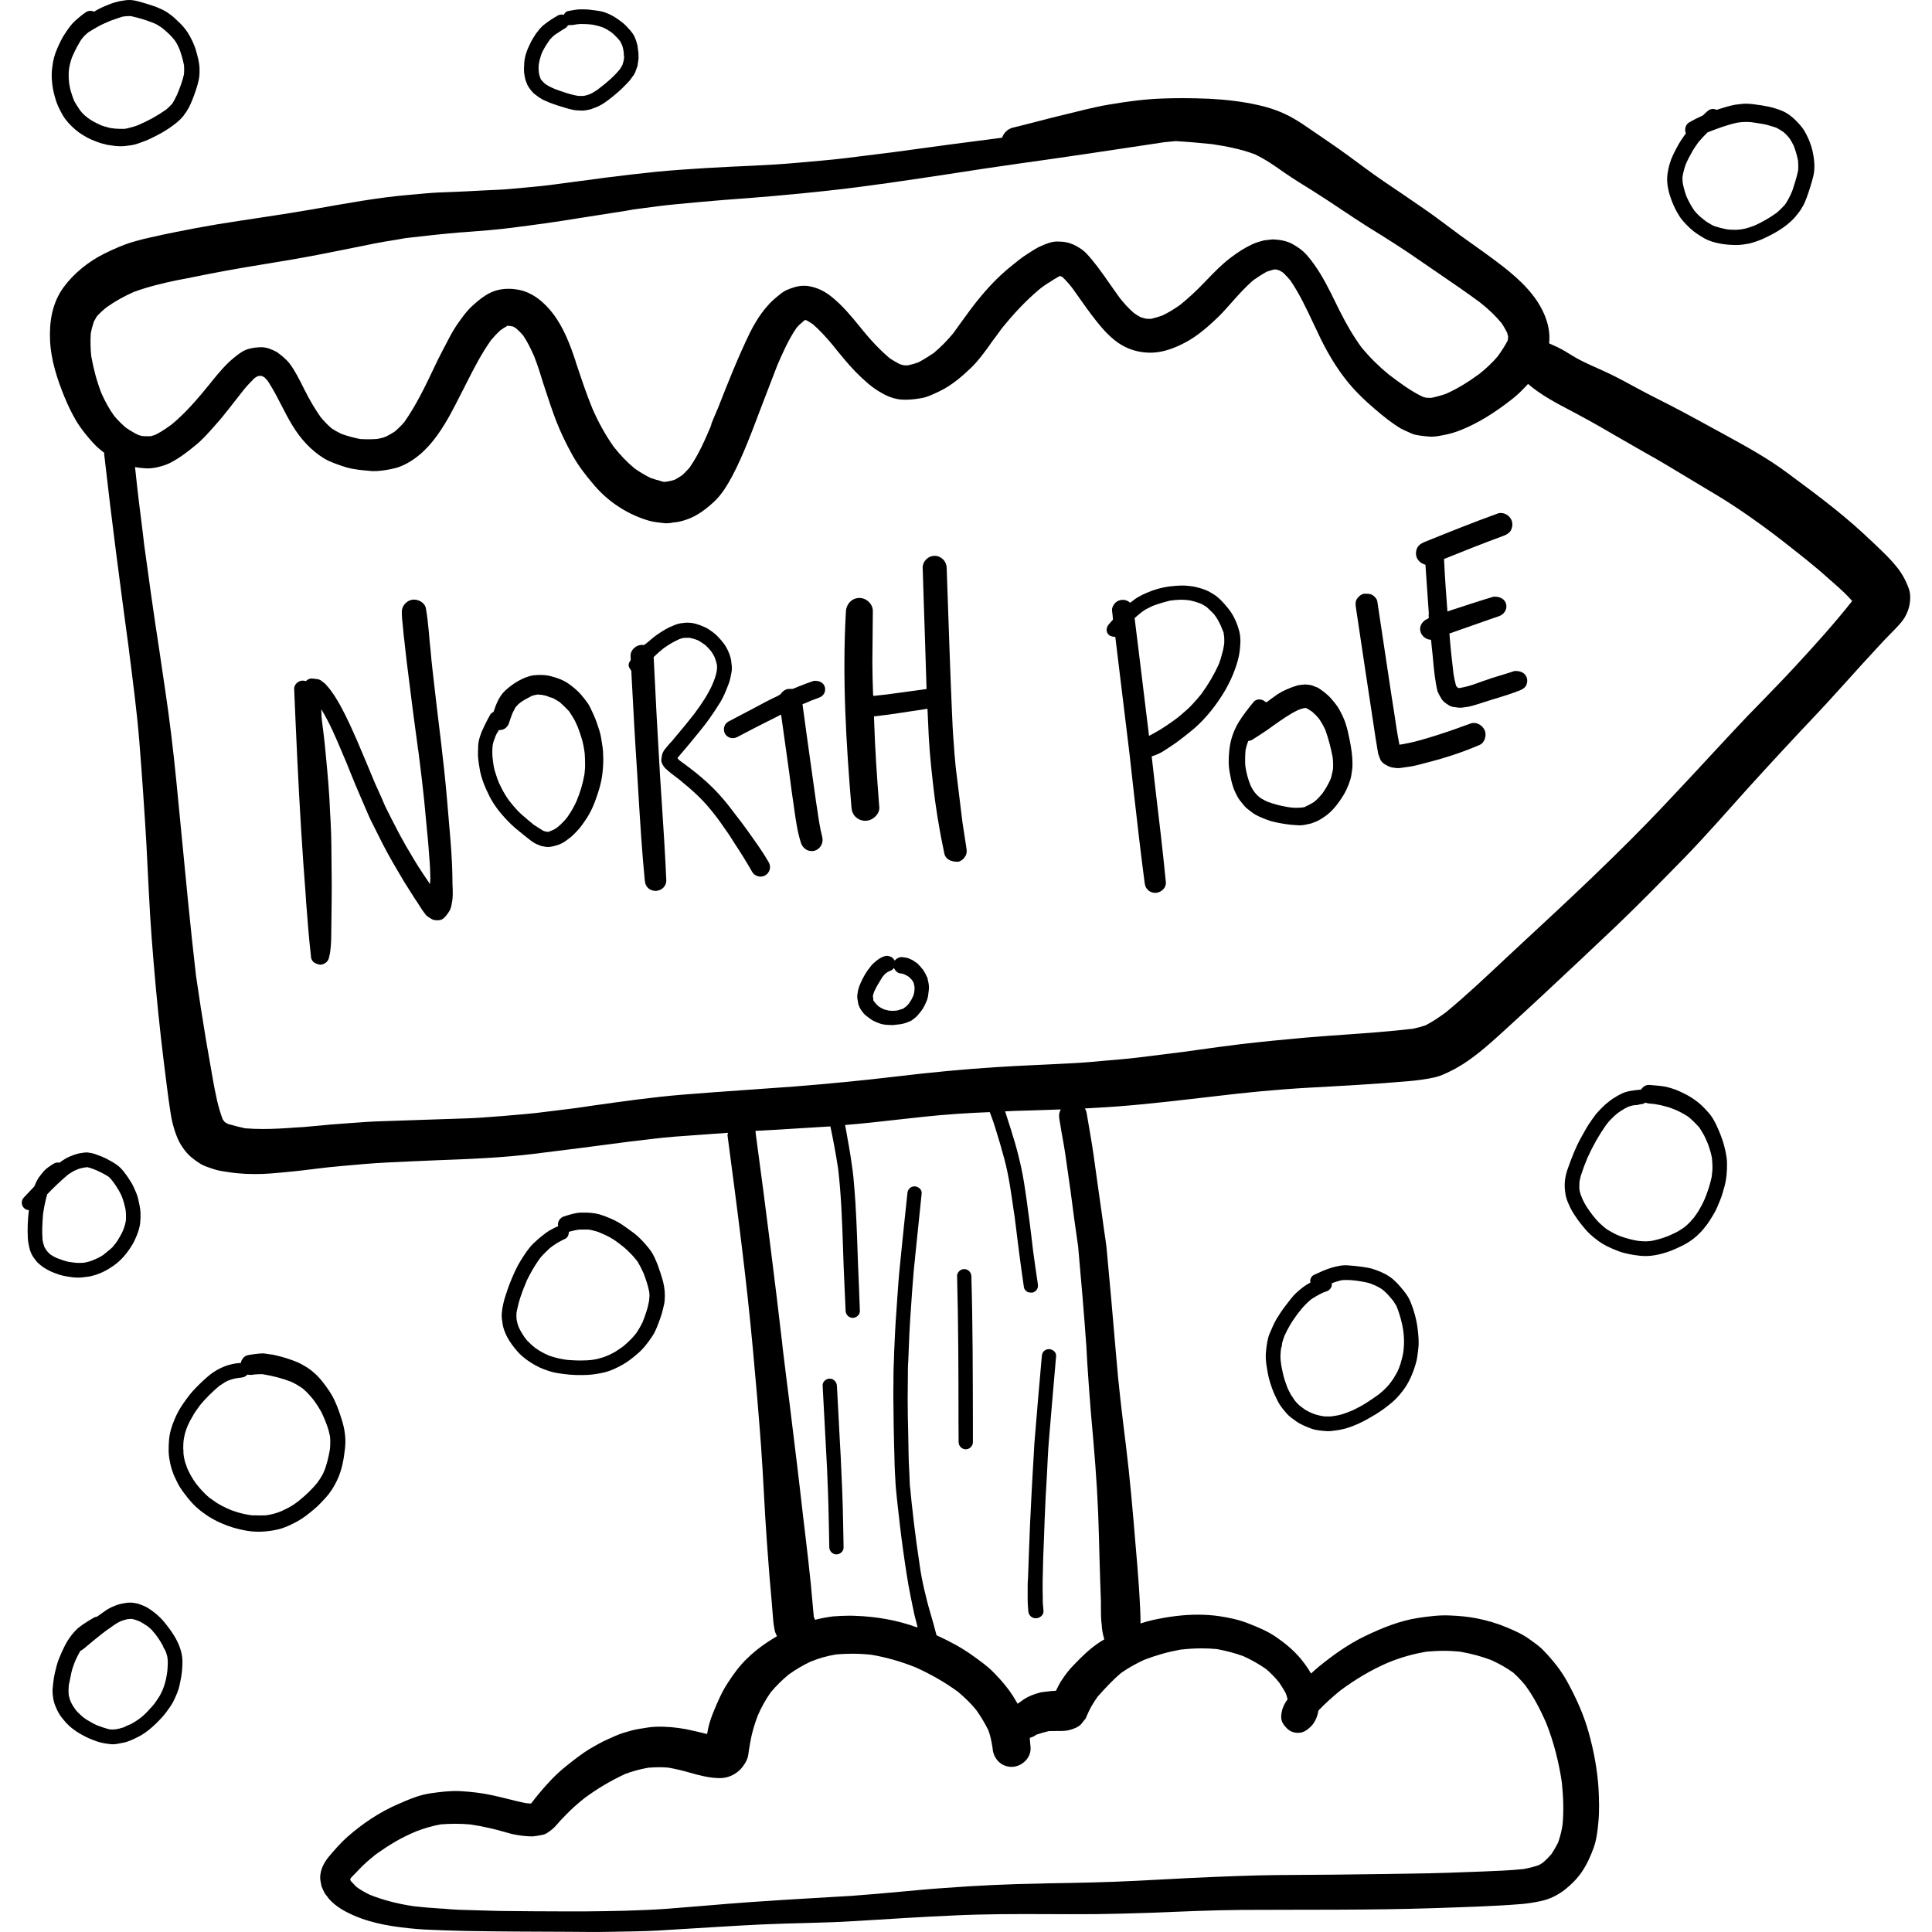 <?xml version="1.0" encoding="iso-8859-1"?>
<!-- Generator: Adobe Illustrator 19.0.0, SVG Export Plug-In . SVG Version: 6.00 Build 0)  -->
<svg version="1.1" id="Layer_1" xmlns="http://www.w3.org/2000/svg" xmlns:xlink="http://www.w3.org/1999/xlink" x="0px" y="0px"
	 viewBox="0 0 512.007 512.007" style="enable-background:new 0 0 512.007 512.007;" xml:space="preserve">
<g>
	<g>
		<g>
			<path d="M237.187,40.27c-0.048,0.007-0.097,0.009-0.135,0.009c0.031,0,0.093,0,0.124,0
				C237.18,40.275,237.184,40.273,237.187,40.27z"/>
			<path d="M505.9,156.112c-0.869-2.45-2.015-4.467-3.721-6.452c-1.085-1.271-2.202-2.449-3.411-3.597
				c-1.675-1.644-3.379-3.226-5.117-4.839c-6.357-5.862-13.428-11.04-20.376-16.189c-4.869-3.598-10.203-6.544-15.507-9.458
				c-5.21-2.823-10.389-5.738-15.662-8.435c-2.605-1.333-5.241-2.637-7.814-4.031c-2.791-1.52-5.552-3.04-8.404-4.374
				c-2.699-1.272-5.428-2.357-8.001-3.784c-1.117-0.621-2.202-1.303-3.256-1.954c-1.24-0.714-2.543-1.333-3.908-1.923
				c0.012,0.005,0.023,0.01,0.036,0.014c-0.091-0.041-0.171-0.091-0.258-0.133c0.012-0.106,0.059-0.208,0.068-0.313
				c0.218-2.542-0.31-4.962-1.303-7.319c-2.233-5.21-6.481-9.181-10.854-12.622c-3.69-2.885-7.537-5.52-11.32-8.249
				c-3.226-2.357-6.357-4.807-9.645-7.071c-3.597-2.513-7.256-4.962-10.916-7.444c-3.163-2.171-6.234-4.496-9.334-6.76
				c-3.226-2.388-6.574-4.559-9.862-6.855c-1.488-1.053-3.039-2.077-4.62-2.976c-2.884-1.675-6.047-2.791-9.304-3.506
				c-4.249-0.961-8.652-1.457-13.026-1.674c-2.326-0.093-4.621-0.156-6.916-0.156c-1.767,0-3.535,0.031-5.303,0.093
				c-4.807,0.155-9.552,0.806-14.297,1.614c-4.093,0.682-8.125,1.799-12.188,2.76c-4.435,1.053-8.838,2.294-13.273,3.35
				c-1.365,0.34-2.388,1.396-2.853,2.667c-9.336,1.178-18.67,2.45-27.974,3.721c-0.061,0-0.124,0-0.186,0.031
				c-0.044,0-0.103,0.001-0.157,0.012c-0.009,0.002-0.017,0.006-0.026,0.007c-0.011,0.004-0.025,0.007-0.034,0.012
				c-4.342,0.528-8.683,1.086-12.963,1.614c-4.249,0.527-8.559,0.838-12.808,1.241c-8.033,0.743-16.128,0.898-24.19,1.396
				c-4.435,0.279-8.838,0.558-13.242,0.993c-4.59,0.465-9.118,0.992-13.677,1.582c-4.528,0.619-9.025,1.208-13.521,1.798
				c-3.877,0.528-7.754,0.806-11.63,1.178c-2.202,0.218-4.434,0.248-6.636,0.372c-1.767,0.093-3.566,0.187-5.334,0.28
				c-2.295,0.093-4.559,0.186-6.855,0.28c-2.481,0.092-4.931,0.403-7.411,0.589c-8.746,0.713-17.429,2.357-26.083,3.876
				c-8.373,1.459-16.84,2.605-25.244,3.969c-3.845,0.651-7.659,1.364-11.474,2.139c-2.047,0.403-4.063,0.838-6.079,1.304
				c-1.364,0.279-2.667,0.619-4,0.992c-2.915,0.777-5.707,2.017-8.404,3.351c-4.124,2.046-8.001,5.146-10.73,8.838
				c-3.071,4.156-3.876,9.21-3.629,14.265c0.248,5.117,1.892,10.172,3.814,14.856c0.9,2.202,1.923,4.311,3.102,6.326
				c1.24,2.077,2.791,3.969,4.403,5.768c0.904,0.998,1.943,1.908,3.046,2.729c0.003,0.086-0.048,0.161-0.038,0.247
				c1.985,17.646,4.311,35.231,6.698,52.846c-0.063-0.372-0.093-0.743-0.155-1.085c1.024,8.187,2.139,16.344,2.791,24.561
				c0.714,8.963,1.333,17.925,1.86,26.919c0.465,8.467,0.775,16.932,1.427,25.399c0.682,8.776,1.457,17.49,2.45,26.237
				c0.464,4.248,1.024,8.467,1.551,12.715c0.248,2.11,0.558,4.219,0.869,6.326c0.342,2.574,0.961,5.055,1.954,7.443
				c0.559,1.304,1.148,2.233,2.017,3.351c1.085,1.395,2.357,2.357,3.845,3.318c1.117,0.743,2.574,1.148,3.845,1.582
				c1.24,0.434,2.636,0.558,3.908,0.775c2.977,0.465,5.955,0.558,8.933,0.465c3.039-0.124,6.078-0.495,9.117-0.775
				c3.753-0.403,7.474-0.961,11.258-1.271c4.249-0.372,8.498-0.806,12.747-0.993c4.342-0.218,8.714-0.403,13.057-0.589
				c8.591-0.311,17.213-0.651,25.772-1.706c8.404-1.024,16.808-2.11,25.214-3.226c4.063-0.466,8.125-1.024,12.157-1.335
				c4.694-0.335,9.357-0.675,14.02-1.011c-0.042,0.237-0.156,0.474-0.127,0.702c2.512,18.98,5.024,37.961,6.76,57.033
				c0.775,8.341,1.488,16.716,2.109,25.059c0.619,8.498,0.93,16.995,1.551,25.462c0.34,4.342,0.621,8.682,1.024,12.994
				c0.187,1.954,0.342,3.938,0.496,5.892c0.124,1.396,0.186,2.852,0.466,4.217c0.093,0.712,0.342,1.392,0.712,2.042
				c-2.794,1.65-5.449,3.515-7.813,5.805c-2.047,1.922-3.753,4.279-5.273,6.636c-1.612,2.449-2.729,5.148-3.845,7.846
				c-0.713,1.767-1.303,3.661-1.582,5.552c0,0.031,0,0.063-0.031,0.093c-1.83-0.435-3.69-0.9-5.552-1.272
				c-2.636-0.496-5.365-0.743-8.033-0.651c-1.427,0.031-2.915,0.342-4.342,0.558c-1.457,0.218-2.884,0.651-4.311,1.086
				c-1.333,0.403-2.636,1.054-3.939,1.614c-1.736,0.743-3.35,1.706-4.962,2.636c-2.077,1.272-4,2.791-5.923,4.312
				c-1.86,1.457-3.629,3.132-5.21,4.899c-1.551,1.706-2.977,3.41-4.342,5.209c-0.031,0.031-0.063,0.031-0.093,0.031
				c-0.536,0-1.059-0.08-1.586-0.144c-2.857-0.612-5.663-1.401-8.525-2.026c-2.821-0.621-5.768-0.961-8.652-1.116
				c-2.636-0.125-5.273,0.217-7.877,0.589c-3.008,0.435-5.831,1.674-8.591,2.884c-4.869,2.109-9.304,5.086-13.305,8.591
				c-1.799,1.582-3.411,3.442-4.962,5.272c-1.519,1.799-2.699,4.279-2.202,6.668c0.061,0.372,0.124,0.743,0.216,1.148
				c0.248,0.651,0.559,1.333,0.9,1.985c0.218,0.248,0.403,0.527,0.621,0.775c0.372,0.558,0.806,1.054,1.303,1.489
				c1.643,1.551,3.66,2.636,5.707,3.535c5.21,2.294,11.04,3.1,16.685,3.598c2.543,0.216,5.086,0.247,7.629,0.372
				c1.86,0.061,3.69,0.124,5.52,0.155c9.055,0.155,18.08,0.186,27.137,0.217c3.784,0.031,7.567,0.092,11.351,0
				c4.187-0.093,8.373-0.093,12.56-0.342c9.149-0.527,18.298-1.179,27.477-1.612c8.064-0.372,16.189-0.372,24.253-0.869
				c8.962-0.528,17.895-1.148,26.826-1.519c7.97-0.372,15.941-0.372,23.911-0.34c4.496,0.029,8.993,0.029,13.49,0
				c4.652-0.063,9.273-0.187,13.925-0.342c8.219-0.31,16.405-0.713,24.624-0.775c16.932-0.092,33.897,0.092,50.829-0.465
				c7.877-0.28,15.754-0.466,23.601-1.117c1.582-0.155,3.163-0.403,4.714-0.743c2.45-0.495,4.683-1.613,6.605-3.163
				c1.643-1.303,3.1-2.791,4.311-4.528c1.364-2.017,2.326-4.124,3.163-6.421c0.745-2.077,1.054-4.434,1.24-6.605
				c0.31-3.008,0.218-6.016,0.063-9.055c-0.31-4.993-1.241-9.987-2.574-14.793c-1.333-4.869-3.474-9.552-5.923-13.955
				c-1.024-1.83-2.296-3.598-3.66-5.21c-0.899-1.085-1.799-2.077-2.791-3.07c-0.961-0.931-2.078-1.675-3.132-2.45
				c-1.86-1.396-4-2.357-6.141-3.255c-2.637-1.117-5.304-1.892-8.125-2.45c-2.264-0.435-4.59-0.651-6.916-0.743
				c-2.821-0.155-5.613,0.218-8.404,0.621c-4.962,0.743-9.676,2.667-14.142,4.806c-4.466,2.139-8.498,5.025-12.312,8.125
				c-0.714,0.589-1.396,1.209-2.078,1.83c-0.806-1.427-1.767-2.76-2.821-4.032c-1.923-2.264-4.125-4.063-6.576-5.738
				c-2.171-1.488-4.62-2.481-7.04-3.442c-2.512-1.024-5.18-1.581-7.816-1.985c-1.923-0.28-3.845-0.403-5.768-0.403
				c-3.969,0-7.938,0.558-11.815,1.396c-1.129,0.246-2.237,0.581-3.339,0.931c0.003-1.299-0.044-2.601-0.103-3.909
				c-0.093-2.017-0.217-4.032-0.34-6.016c-0.248-3.721-0.589-7.443-0.899-11.164c-0.714-8.652-1.457-17.305-2.512-25.926
				c-1.024-8.188-2.015-16.344-2.667-24.562c-0.775-9.396-1.643-18.794-2.512-28.19c-0.155-1.396-0.372-2.76-0.589-4.156
				c-0.464-3.473-0.961-6.916-1.457-10.389c-0.466-3.256-0.9-6.544-1.365-9.8c-0.527-3.753-1.24-7.505-1.86-11.258
				c-0.076-0.414-0.245-0.788-0.474-1.118c2.852-0.161,5.699-0.304,8.569-0.526c8.652-0.651,17.243-1.706,25.865-2.697
				c8.219-0.993,16.499-1.799,24.779-2.265c8.87-0.495,17.74-0.961,26.578-1.736c2.357-0.218,4.683-0.495,6.977-1.024
				c1.303-0.279,2.791-0.961,3.969-1.551c1.24-0.589,2.357-1.241,3.505-1.954c3.969-2.542,7.537-5.799,11.009-8.962
				c3.442-3.163,6.915-6.326,10.327-9.521c6.45-5.986,12.839-12.033,19.228-18.08c6.202-5.923,12.188-12.064,18.204-18.204
				c5.768-5.955,11.227-12.219,16.778-18.391c5.737-6.326,11.536-12.591,17.398-18.794c5.831-6.139,11.351-12.528,17.119-18.701
				c1.272-1.396,2.573-2.76,3.908-4.093c0.558-0.558,1.117-1.148,1.643-1.736c1.054-1.148,1.767-2.265,2.296-3.721
				C506.242,160.142,506.49,157.817,505.9,156.112z M33.395,113.37c-1.117-0.961-2.109-1.954-3.071-3.07
				c-1.272-1.736-2.357-3.66-3.442-6.078c-1.213-3.126-2.08-6.352-2.701-9.826c-0.218-2.141-0.248-4.095-0.124-6.016
				c0.186-1.116,0.495-2.139,0.837-3.195c0.248-0.465,0.527-0.93,0.806-1.396c0.806-0.868,1.675-1.674,2.636-2.418
				c2.202-1.551,4.528-2.853,7.134-4.001c3.753-1.396,7.629-2.294,11.258-3.07l2.76-0.528c2.077-0.435,4.124-0.838,6.202-1.24
				c5.923-1.149,11.846-2.141,17.801-3.102c5.892-0.93,11.754-2.077,17.585-3.255l7.102-1.427l1.209-0.248
				c1.799-0.34,3.598-0.65,5.428-0.93l2.636-0.466c4.777-0.558,9.49-1.085,14.266-1.488l2.543-0.186
				c3.814-0.28,7.659-0.589,11.475-1.086c5.799-0.743,11.598-1.519,17.366-2.481l12.871-2.017l1.706-0.31l2.544-0.342
				c2.821-0.372,5.644-0.775,9.055-1.085c4.156-0.403,8.28-0.775,12.436-1.116c9.117-0.651,18.204-1.427,27.29-2.42
				c10.948-1.178,22.049-2.884,32.749-4.496c5.955-0.93,11.878-1.83,17.833-2.668c12.56-1.736,25.09-3.628,37.618-5.52l1.148-0.186
				c1.054-0.092,2.109-0.186,3.195-0.31c3.226,0.186,6.481,0.464,9.737,0.806c3.629,0.558,7.474,1.271,11.227,2.667
				c2.884,1.364,5.489,3.195,7.754,4.807c2.481,1.706,5.024,3.287,7.598,4.869c2.481,1.551,4.899,3.163,7.319,4.777
				c2.42,1.613,4.838,3.226,7.288,4.777c4.777,2.946,9.521,5.923,14.111,9.148c1.83,1.272,3.69,2.542,5.52,3.784
				c3.411,2.326,6.792,4.651,10.111,7.102c2.294,1.799,4.187,3.629,5.768,5.552c0.527,0.806,0.993,1.613,1.427,2.481l0.279,1.054
				c0.031,0.031-0.124,1.024-0.124,1.024c-0.775,1.488-1.675,2.852-2.667,4.217c-1.333,1.582-2.946,3.102-4.838,4.622
				c-3.132,2.294-5.954,4.001-8.901,5.302c-1.272,0.435-2.512,0.775-3.845,1.054c0,0,0,0-0.031,0c-0.248,0-1.209-0.031-1.303-0.031
				c-0.031,0-0.031,0-0.031,0c-0.34-0.093-0.682-0.186-1.024-0.311c-3.195-1.551-6.11-3.753-8.933-5.892
				c-2.605-2.139-4.962-4.466-7.164-7.132c-2.078-2.853-3.969-6.016-5.955-10.018l-2.139-4.342
				c-1.706-3.381-3.66-6.977-6.481-10.203c-0.93-1.054-2.139-1.954-3.753-2.852c-1.457-0.777-3.102-1.149-5.303-1.209l-2.171,0.247
				c-1.117,0.28-2.202,0.589-3.256,1.086c-1.892,0.898-3.66,2.017-5.583,3.473c-2.294,1.738-4.249,3.721-6.265,5.831l-0.745,0.775
				c-2.17,2.264-4.279,4.217-6.481,5.985c-1.519,1.054-3.039,2.017-4.714,2.791c-0.993,0.34-1.922,0.621-2.946,0.869
				c0,0-0.061,0-0.155,0c-0.28,0-0.9-0.031-1.024-0.031h-0.031c-0.527-0.124-1.054-0.248-1.582-0.435
				c-0.589-0.31-1.178-0.682-1.736-1.085c-1.396-1.209-2.605-2.542-3.753-4.001c-0.93-1.272-1.83-2.574-2.729-3.845
				c-1.054-1.52-2.141-3.071-3.256-4.53c-0.899-1.178-1.83-2.326-2.853-3.41c-0.775-0.838-1.862-1.582-3.381-2.326
				c-1.303-0.59-2.574-0.838-4.373-0.838c-1.519,0-2.915,0.589-4.651,1.364c-0.869,0.403-1.706,0.961-2.544,1.488l-0.682,0.435
				c-1.364,0.869-2.667,1.892-3.908,2.915c-2.853,2.265-5.52,4.87-8.125,7.97c-2.171,2.542-4.093,5.241-6.047,7.94l-1.551,2.171
				c-1.675,2.015-3.35,3.721-5.178,5.241c-1.333,0.899-2.699,1.767-4.124,2.512c-0.869,0.311-1.738,0.558-2.729,0.775h-1.085
				l-1.085-0.31c-0.898-0.466-1.736-0.961-2.605-1.519c-2.605-2.202-5.086-4.777-7.97-8.405c-2.264-2.76-4.62-5.644-7.505-7.938
				c-1.83-1.489-3.814-2.42-5.923-2.791c-0.496-0.093-0.93-0.125-1.396-0.125c-1.736,0-3.318,0.589-4.745,1.209
				c-0.775,0.372-1.551,0.993-2.512,1.799c-0.9,0.743-1.706,1.519-2.481,2.42c-2.017,2.264-3.598,5.054-4.559,6.977
				c-3.132,6.451-5.831,13.242-8.404,19.818l-1.24,2.915c-0.279,0.651-0.527,1.333-0.806,1.985l0.063-0.063
				c0.016-0.036,0.031-0.073,0.045-0.109l0.264-0.449c-1.706,4.001-3.443,8.157-5.986,11.754c-0.619,0.682-1.24,1.364-1.954,1.985
				c-0.621,0.434-1.272,0.805-1.954,1.178c-0.558,0.186-1.085,0.31-1.923,0.464c-0.061,0-0.155,0.031-0.216,0.031
				c-0.031,0-0.093,0-0.124,0c-0.155,0.031-0.31,0.063-0.496,0.063c-0.155-0.031-0.31-0.063-0.465-0.093
				c-0.248-0.031-0.496-0.061-0.714-0.124c0.217,0.031,0.464,0.063,0.682,0.092c-1.054-0.247-2.078-0.558-3.132-0.93
				c-1.459-0.713-2.853-1.551-4.219-2.512c-1.922-1.582-3.753-3.474-5.581-5.8c-2.171-3.1-4-6.388-5.581-10.016
				c-1.614-3.908-2.916-7.877-4.249-11.847l-0.31-0.993c-1.364-4.124-3.132-8.807-5.986-12.468
				c-1.985-2.574-5.273-5.767-9.676-6.326c-0.714-0.124-1.396-0.155-2.047-0.155c-1.303,0-2.544,0.186-3.722,0.589
				c-2.202,0.775-4.124,2.357-5.862,3.939c-1.551,1.396-2.76,3.163-3.969,4.87c-0.93,1.333-1.736,2.791-2.481,4.248
				c-0.869,1.644-1.736,3.287-2.574,4.962l-1.178,2.45c-2.294,4.838-4.683,9.8-7.814,14.265c-0.806,0.93-1.613,1.736-2.574,2.543
				c-0.745,0.496-1.52,0.899-2.296,1.304c-0.186,0.061-0.403,0.124-0.589,0.216c-0.124,0.031-0.248,0.093-0.372,0.125
				c0.093-0.031,0.155-0.063,0.248-0.093c-0.527,0.156-1.054,0.28-1.582,0.372c-0.775,0.063-1.551,0.093-2.357,0.093
				c-0.714,0-1.427-0.031-2.139-0.063c-1.736-0.34-3.35-0.775-4.993-1.364c-0.9-0.435-1.767-0.898-2.637-1.488
				c-1.054-0.9-2.015-1.892-2.915-3.008c-1.52-2.139-2.884-4.496-4.342-7.381l-0.372-0.745c-0.496-0.993-0.993-1.985-1.551-2.977
				c-0.837-1.457-1.643-2.884-2.697-3.908c-0.838-0.838-1.644-1.488-2.574-2.171c-0.651-0.34-1.303-0.651-1.985-0.898
				c-0.714-0.248-1.427-0.372-2.109-0.403c-1.333,0.031-2.357,0.155-3.473,0.465c-1.333,0.374-2.45,1.209-3.566,2.11
				c-2.326,1.799-4.217,4.124-6.047,6.357l-0.714,0.9c-3.132,3.845-6.265,7.537-10.016,10.637c-1.272,0.93-2.512,1.799-3.877,2.512
				c0.124-0.061,0.279-0.124,0.403-0.186c-0.155,0.093-0.372,0.186-0.527,0.248c-0.124,0.063-0.248,0.124-0.372,0.186
				c-0.34,0.124-0.682,0.217-1.054,0.34c-0.403,0.031-0.806,0.031-1.178,0.031c-0.403,0-0.806,0-1.396-0.093
				c-0.31-0.092-0.621-0.155-0.9-0.279c-0.155-0.063-0.34-0.155-0.496-0.248c-0.047-0.018-0.093-0.037-0.14-0.057
				C35.072,114.439,34.249,113.95,33.395,113.37z M281.926,73.525c-0.216-0.093-0.434-0.187-0.651-0.28
				c-0.031,0-0.031,0-0.031-0.031C281.492,73.307,281.71,73.4,281.926,73.525z M281.183,73.214c0,0-0.031-0.031-0.063-0.031
				c0.031,0,0.031,0,0.031,0C281.183,73.214,281.183,73.214,281.183,73.214z M134.648,86.303c0,0,0,0-0.031,0
				c-0.156-0.032-0.342-0.032-0.496-0.063C134.306,86.24,134.461,86.271,134.648,86.303z M297.122,443.345
				c1.861-1.304,3.845-2.42,6.047-3.443c3.196-1.234,6.358-2.133,9.647-2.722c1.861-0.218,3.753-0.34,5.644-0.34
				c1.333,0,2.697,0.061,4.032,0.186c2.574,0.495,4.869,1.085,7.04,1.891c2.141,0.961,4.063,2.078,5.923,3.35
				c1.333,1.116,2.481,2.294,3.566,3.66c0.621,0.931,1.209,1.83,1.738,2.853c0.186,0.496,0.34,0.993,0.465,1.581
				c-0.651,0.838-1.117,1.767-1.396,2.667c-0.217,0.931-0.435,1.83-0.186,2.853c0.248,0.899,0.806,1.551,1.427,2.171
				c0.714,0.743,1.799,1.178,2.884,1.178c1.054,0,1.923-0.34,2.884-1.178c0.869-0.713,1.333-1.333,1.799-2.264
				c0.34-0.683,0.589-1.427,0.775-2.482c1.767-1.861,3.69-3.566,5.675-5.209c4.124-3.071,8.249-5.52,12.684-7.444
				c3.381-1.396,6.761-2.357,10.327-2.946c1.519-0.124,3.008-0.218,4.528-0.218c1.427,0,2.853,0.093,4.279,0.218
				c3.04,0.528,5.768,1.272,8.373,2.265c2.171,0.993,4.032,2.077,5.737,3.287c1.148,1.054,2.171,2.109,3.163,3.318
				c2.047,2.76,3.814,5.986,5.613,10.111c1.954,4.931,3.318,10.234,4.124,15.723c0.435,4.249,0.496,7.785,0.186,11.135
				c-0.216,1.425-0.527,2.76-0.961,4.093c0.031-0.092,0.093-0.186,0.124-0.28c-0.031,0.125-0.093,0.248-0.155,0.372
				c-0.061,0.218-0.155,0.403-0.216,0.621c-0.496,0.993-1.054,1.955-1.706,2.946c-0.714,0.869-1.488,1.644-2.388,2.388
				c-0.31,0.217-0.651,0.403-0.993,0.589c-1.333,0.466-2.636,0.806-4.093,1.054c-3.598,0.372-7.226,0.496-10.885,0.651l-1.798,0.061
				l-2.42,0.093c-3.256,0.124-6.513,0.247-9.769,0.31c-8.622,0.156-17.243,0.28-25.833,0.372l-4.466,0.031
				c-6.698,0.031-13.429,0.063-20.127,0.311c-9.025,0.31-18.019,0.775-27.043,1.271c-7.877,0.403-15.754,0.559-23.663,0.683
				l-2.139,0.061c-8.249,0.125-16.81,0.528-25.43,1.178c-3.753,0.248-7.537,0.621-11.29,0.962
				c-4.403,0.403-8.776,0.806-13.181,1.116l-10.016,0.589c-5.552,0.34-11.103,0.651-16.623,1.054
				c-4.032,0.279-8.093,0.619-12.126,0.961c-3.442,0.279-6.885,0.558-10.327,0.837c-7.226,0.496-14.575,0.621-22.081,0.683h-3.969
				c-6.109,0-12.188-0.063-18.298-0.124c-2.139-0.063-4.311-0.125-6.451-0.187l-4.279-0.124c-1.272-0.061-2.574-0.155-3.845-0.279
				l-1.148-0.063c-2.31-0.143-4.597-0.332-6.904-0.598c-4.166-0.622-7.983-1.596-11.581-3.03c-1.209-0.589-2.326-1.178-3.505-2.046
				c-0.279-0.248-0.559-0.528-0.869-0.899c-0.218-0.216-0.435-0.435-0.651-0.682c-0.061-0.125-0.124-0.248-0.186-0.34
				c0-0.031-0.031-0.031-0.031-0.063c0.063-0.063,0.093-0.156,0.155-0.218c-0.031-0.031-0.031-0.063-0.063-0.093
				c0.496-0.558,1.024-1.053,1.52-1.58l0.743-0.777c1.333-1.427,2.823-2.697,4.374-3.938c1.799-1.303,3.629-2.512,5.52-3.597
				c1.706-0.993,3.505-1.83,5.334-2.605c2.264-0.869,4.372-1.459,6.481-1.83c1.24-0.092,2.512-0.155,3.784-0.155
				c1.364,0,2.697,0.063,4.063,0.186c1.675,0.247,3.35,0.558,5.056,0.961c1.148,0.248,2.326,0.558,3.505,0.898l2.357,0.651
				c1.954,0.435,3.784,0.651,5.581,0.651c0.838-0.093,1.675-0.217,2.542-0.403c0.9-0.125,1.862-0.9,2.574-1.459
				c0.682-0.558,1.209-1.209,2.141-2.264l1.582-1.644c1.52-1.581,3.163-3.008,4.869-4.373c3.287-2.449,6.885-4.59,10.885-6.45
				c1.985-0.713,3.938-1.241,6.016-1.613c0.961-0.063,1.922-0.124,2.884-0.124c0.775,0,1.551,0.031,2.357,0.092
				c1.985,0.34,3.908,0.806,5.831,1.364c2.42,0.683,5.148,1.427,7.97,1.427c2.047,0,4.125-0.93,5.552-2.512
				c0.714-0.775,1.582-2.109,1.83-3.255c0.093-0.496,0.187-1.054,0.248-1.613l0.155-0.9c0.093-0.621,0.187-1.209,0.31-1.799
				c0.372-1.985,0.961-4.031,1.861-6.45c0.993-2.294,2.141-4.342,3.505-6.265c1.457-1.707,3.039-3.288,4.714-4.652
				c1.861-1.333,3.753-2.449,5.707-3.381c2.326-0.961,4.59-1.582,6.885-1.954c1.427-0.124,2.823-0.186,4.249-0.186
				c1.706,0,3.381,0.093,5.086,0.28c3.845,0.651,7.814,1.767,11.753,3.35c4.124,1.862,7.846,4.031,11.133,6.42
				c1.954,1.644,3.505,3.163,4.869,4.839c1.24,1.736,2.295,3.505,3.226,5.365c0.496,1.364,0.806,2.697,1.117,4.683
				c0.155,2.884,2.326,5.054,5.024,5.054c1.333,0,2.729-0.589,3.721-1.643c0.93-0.962,1.396-2.171,1.333-3.411
				c-0.063-0.869-0.124-1.706-0.218-2.637c0.621-0.155,1.209-0.435,1.736-0.838c1.085-0.372,2.202-0.682,3.35-0.961
				c0.682-0.029,1.396-0.029,2.264-0.029c0.31,0,0.621,0,0.962,0c0.837,0,1.612-0.093,2.202-0.248
				c0.559-0.155,2.42-0.651,3.226-1.706l0.527-0.683l0.558-0.683l0.372-0.868c0.682-1.644,1.612-3.256,2.821-4.931
				C292.657,447.656,294.735,445.36,297.122,443.345z M287.921,357.101l0.209,3.91l0.527,7.659
				c0.279,4.032,0.651,8.065,1.054,12.622c0.838,9.428,1.333,17.864,1.52,25.802l0.155,5.955l0.186,5.955l0.187,5.397v1.457
				c0,1.613,0,3.226,0.216,4.807c0.061,0.974,0.162,2.024,0.665,3.708c0,0-0.002,0.001-0.004,0.002
				c0.007,0.026,0.015,0.049,0.022,0.075l-0.017,0.011l-1.192,0.734c-2.544,1.644-4.745,3.814-6.761,5.923
				c-1.24,1.209-2.388,2.697-3.629,4.621c-0.403,0.683-0.743,1.396-1.209,2.327c0,0.031-1.303,0.092-1.333,0.092l-2.605,0.311
				c-1.922,0.495-3.379,1.085-4.558,1.86c-0.493,0.348-0.988,0.724-1.558,1.101c-0.018,0.016-0.037,0.031-0.054,0.045
				c-0.001-0.003-0.002-0.005-0.004-0.007c-0.021,0.013-0.038,0.026-0.058,0.038l-1.272-2.109c-1.209-1.892-2.729-3.753-4.807-5.892
				c-1.83-1.923-4.093-3.505-6.047-4.899c-2.669-1.902-5.681-3.559-9.258-5.188c0-0.001-0.001-0.004-0.001-0.005
				c-0.036-0.017-0.071-0.032-0.106-0.049l-0.021-0.079l-0.755-2.836l-0.589-2.046c-0.527-1.862-1.085-3.691-1.488-5.552
				c-0.589-2.265-1.054-4.53-1.427-6.824c-0.248-1.706-0.496-3.41-0.743-5.148l-0.28-1.922c-0.464-3.505-0.898-7.008-1.303-10.824
				c-0.093-1.054-0.218-2.109-0.31-3.195c-0.063-0.464-0.124-0.93-0.155-1.364l-0.124-3.07l-0.155-3.071
				c-0.061-1.459-0.061-2.915-0.093-4.403l-0.031-1.52c-0.031-1.891-0.061-3.784-0.124-5.644c-0.063-3.505-0.063-7.009,0-10.514
				c0-1.582,0-3.163,0.124-4.993c0.093-2.296,0.187-4.59,0.28-6.885c0.124-2.637,0.31-5.273,0.496-7.909l0.248-3.598
				c0.124-1.551,0.248-3.132,0.372-4.714c0.093-1.148,0.218-2.233,0.342-3.35l0.093-1.054c0.558-5.52,1.117-11.04,1.706-16.561
				c0.061-0.403-0.093-0.838-0.403-1.209c-0.403-0.435-0.962-0.682-1.488-0.682c-0.496,0-0.961,0.186-1.333,0.558
				c-0.403,0.403-0.527,0.868-0.558,1.333l-0.93,8.778l-0.993,9.768c-0.34,3.163-0.558,6.326-0.775,9.458l-0.216,3.256
				c-0.28,3.566-0.435,7.102-0.589,10.668l-0.063,2.047c-0.093,1.459-0.093,2.946-0.124,4.404v1.457
				c-0.031,1.459-0.031,2.915-0.031,4.373l0.031,2.202c0,3.256,0.093,6.513,0.155,9.768l0.093,3.319
				c0,1.582,0.093,3.163,0.155,4.745l0.093,1.519c0.063,1.767,0.248,3.505,0.435,5.241l0.124,1.148
				c0.434,4.032,0.899,8.064,1.488,12.281c0.589,4.156,1.179,8.343,2.015,12.436c0.315,1.626,0.683,3.242,1.009,4.845
				c0.272,1.095,0.56,2.189,0.844,3.282c-0.081-0.029-0.16-0.066-0.24-0.096c-0.014-0.005-0.028-0.01-0.043-0.015
				c0.004,0.026,0.009,0.052,0.011,0.077c-4.993-1.83-10.545-2.852-16.436-3.04l-1.272-0.031c-1.46,0-2.928,0.086-4.439,0.189
				c-1.617,0.199-3.218,0.504-4.793,0.909c-0.081-0.197-0.093-0.418-0.197-0.602c0-0.001,0-0.002,0-0.004
				c-0.031,0.001-0.061,0.002-0.093,0.004c-0.186-2.017-0.372-4.032-0.558-6.078l-0.279-3.04c-0.403-3.908-0.838-7.784-1.303-11.661
				c-0.527-4.311-1.024-8.652-1.52-12.994c-0.495-4.217-0.992-8.435-1.519-12.652l-1.178-9.647
				c-0.651-5.117-1.303-10.295-1.923-15.443l-0.093-0.961c-0.993-8.436-1.985-16.871-3.071-25.307
				c-1.24-9.986-2.543-19.973-3.908-29.989c-0.027-0.363-0.08-0.702-0.113-1.084c-0.005-0.017-0.022-0.028-0.026-0.047
				c0.007,0,0.015-0.001,0.022-0.001c-0.001-0.026-0.005-0.052-0.007-0.077l1.799-0.092l4.466-0.248
				c4.279-0.248,8.528-0.558,13.584-0.838c0.745,3.535,1.427,7.133,2.047,11.165c0.806,6.823,1.054,13.584,1.303,21.088
				c0.093,3.442,0.248,6.853,0.403,10.295l0.279,6.295c0.031,1.054,0.869,1.892,1.892,1.892c0.496,0,1.024-0.218,1.364-0.589
				c0.372-0.372,0.559-0.838,0.527-1.304l-0.248-6.512c-0.186-4.342-0.372-8.683-0.496-13.026c-0.093-2.853-0.248-5.708-0.434-9.055
				c-0.063-1.149-0.155-2.296-0.248-3.443c-0.155-2.233-0.372-4.466-0.713-6.668c-0.429-3.199-1.041-6.395-1.618-9.665
				c-0.052-0.256-0.104-0.51-0.157-0.767c0.007,0,0.015-0.001,0.022-0.001c-0.005-0.027-0.01-0.054-0.013-0.08
				c4.93-0.403,9.862-0.961,14.793-1.519l5.923-0.651c5.831-0.621,11.693-1.024,17.616-1.241c0.527,1.427,1.054,2.823,1.488,4.28
				c0.869,2.76,1.675,5.52,2.418,8.312c1.148,4.342,1.767,8.87,2.388,13.241l0.279,1.799c0.775,6.295,1.551,12.591,2.481,18.825
				c0.061,0.464,0.496,0.93,0.869,1.148c0.217,0.124,0.496,0.217,1.024,0.217c0.124,0,0.28,0,0.435,0
				c0.527-0.186,0.93-0.495,1.148-0.899c0.28-0.465,0.248-0.898,0.187-1.488c-0.435-2.915-0.869-5.862-1.241-8.683l-0.434-3.69
				c-0.31-2.45-0.589-4.899-0.962-7.382l-0.279-2.139c-0.248-1.644-0.465-3.318-0.743-4.962c-0.372-2.357-0.869-4.651-1.457-6.979
				c-0.559-2.326-1.272-4.651-1.985-6.945c-0.482-1.567-1.022-3.104-1.508-4.727c-0.009-0.026-0.018-0.052-0.028-0.077
				c0.001,0,0.004,0,0.005,0c-0.006-0.022-0.012-0.043-0.02-0.066l2.884-0.124l4.403-0.124l7.319-0.248h0.031
				c0,0,0.031,0,0.061,0.031c0,0.012,0,0.026,0,0.038c0,0.018,0,0.037,0,0.054c-0.527,0.931-0.434,1.862-0.279,2.729l0.497,2.979
				c0.464,2.512,0.899,4.993,1.24,7.505l0.589,4.123l0.589,4.125c0.621,4.93,1.303,9.831,2.017,14.762
				C286.525,339.269,287.3,348.169,287.921,357.101z M475.974,176.363c-2.884,3.132-5.831,6.17-8.776,9.21
				c-2.699,2.729-5.365,5.489-7.97,8.312l-4.622,4.962c-4.621,4.993-9.242,9.986-13.924,14.917
				c-5.396,5.707-11.29,11.598-18.514,18.546c-6.11,5.862-12.281,11.598-18.484,17.336l-4.993,4.651
				c-5.024,4.715-10.203,9.615-15.599,14.049c-1.706,1.241-3.442,2.42-5.303,3.381c-1.085,0.372-2.139,0.651-3.318,0.9
				c-6.047,0.713-12.126,1.148-18.235,1.582c-3.535,0.247-7.071,0.495-10.606,0.806c-5.613,0.495-11.195,1.053-16.808,1.706
				c-3.598,0.435-7.195,0.93-10.793,1.427l-4.217,0.589l-11.909,1.488c-3.008,0.372-6.047,0.621-9.055,0.869l-4.125,0.372
				c-2.915,0.248-5.892,0.372-8.87,0.527l-2.573,0.124l-3.319,0.156c-3.256,0.155-6.513,0.31-9.737,0.527
				c-8.435,0.527-17.398,1.364-27.447,2.574c-8.373,0.993-16.995,1.83-26.36,2.574l-13.026,0.93
				c-5.428,0.372-10.854,0.775-16.282,1.209c-8.094,0.651-16.312,1.83-24.252,2.946l-4.217,0.621l-5.241,0.651l-5.272,0.65
				c-2.388,0.248-4.745,0.466-7.134,0.651l-1.675,0.155l-1.333,0.093c-2.729,0.217-5.428,0.435-8.157,0.527l-11.195,0.372
				c-3.938,0.155-7.846,0.28-11.785,0.403c-2.605,0.063-5.241,0.28-7.878,0.466l-3.318,0.248c-1.551,0.092-3.071,0.247-4.62,0.403
				c-1.52,0.124-3.008,0.279-4.528,0.403l-2.047,0.124c-2.916,0.218-5.831,0.403-8.776,0.403c-1.582,0-3.163-0.063-4.745-0.186
				c-1.396-0.311-2.76-0.651-4.124-1.054c0.279,0.124,0.527,0.248,0.806,0.34c-0.28-0.092-0.559-0.218-0.869-0.34
				c-0.124-0.063-0.248-0.092-0.372-0.124c-0.248-0.125-0.527-0.28-0.775-0.435c-0.031,0-0.589-0.775-0.589-0.775
				c-1.272-3.381-1.923-6.792-2.667-10.948c-0.589-3.318-1.178-6.636-1.736-9.955c-0.962-5.707-1.83-11.412-2.667-17.15
				c-1.488-12.808-2.699-25.648-3.938-38.456l-1.241-12.776c-0.869-8.838-1.86-16.964-3.039-24.811l-1.457-9.892
				c-0.775-5.025-1.52-10.048-2.233-15.073l-0.93-6.73l-1.085-7.814l0.155,1.024l-0.496-4.156c-0.619-4.869-1.24-9.739-1.736-14.67
				c-0.059-0.447-0.104-0.9-0.16-1.351c0.005,0,0.009,0.004,0.013,0.005c-0.002-0.027-0.005-0.054-0.009-0.081
				c0.806,0.156,1.644,0.248,3.163,0.342c0.93,0,1.985-0.125,2.884-0.342c1.457-0.34,2.542-0.743,3.474-1.24
				c2.418-1.272,4.559-2.946,6.513-4.559c1.706-1.364,3.195-3.04,4.652-4.683l0.714-0.806c1.272-1.396,2.45-2.885,3.597-4.342
				l3.598-4.59c0.898-1.116,1.83-2.171,2.884-3.132l-0.34,0.218c0.248-0.218,0.496-0.435,0.775-0.621
				c0.218-0.124,0.403-0.248,0.651-0.372l0.414-0.026c0.006-0.001,0.012-0.004,0.02-0.005c0.061-0.031,0.155-0.031,0.218-0.031
				c0.02,0.007,0.041,0.012,0.06,0.016l0.25-0.016c0.248,0.125,0.496,0.248,0.775,0.403c0.34,0.342,0.651,0.683,0.93,1.024
				l-0.061-0.063c0.098,0.149,0.194,0.299,0.29,0.447c0.081,0.108,0.161,0.218,0.237,0.328c-0.037-0.042-0.071-0.084-0.107-0.128
				c1.177,1.856,2.178,3.798,3.177,5.741c0.93,1.799,1.83,3.566,2.884,5.303c2.326,3.846,5.086,6.73,8.404,8.807
				c1.83,1.086,4.032,1.767,5.831,2.357c1.985,0.589,4.124,0.775,6.265,0.962c0.403,0.061,0.806,0.061,1.209,0.061
				c1.985,0,4-0.403,5.552-0.775c2.077-0.527,4.403-1.799,6.544-3.598c3.566-3.007,6.078-7.04,8.064-10.606
				c0.993-1.83,1.954-3.69,2.884-5.552l0.961-1.861l0.527-1.054c1.922-3.784,3.939-7.753,6.481-11.29
				c0.775-0.93,1.582-1.799,2.481-2.604c0.558-0.403,1.148-0.777,1.86-1.178c0.037,0,0.258,0.027,0.516,0.061
				c0.077,0,0.155,0,0.229,0c0.068,0.02,0.134,0.039,0.203,0.058c0.263,0.036,0.48,0.068,0.48,0.068
				c0.248,0.124,0.496,0.279,0.775,0.434c0.682,0.589,1.303,1.209,1.922,1.923c1.117,1.643,1.985,3.41,2.946,5.581
				c0.93,2.357,1.675,4.777,2.512,7.505l0.279,0.838c0.993,3.04,1.985,6.047,3.132,9.025c1.148,2.885,2.542,5.8,4.249,8.87
				c1.364,2.45,3.195,4.962,5.738,7.909c3.845,4.528,9.087,7.877,14.73,9.458c1.086,0.28,2.202,0.403,3.319,0.528l0.93,0.092
				c0.775,0,1.488-0.092,2.202-0.248c0.806-0.031,1.613-0.218,2.636-0.527c2.544-0.743,4.993-2.233,7.691-4.714
				c2.233-1.985,3.784-4.652,5.056-7.009c1.52-2.852,2.791-5.799,4-8.745c0.806-1.985,1.582-3.969,2.326-5.955l0.714-1.891
				c1.612-4.156,3.194-8.312,4.931-12.839c1.457-3.35,2.976-6.824,5.117-9.924c0.383-0.444,0.78-0.861,1.353-1.295
				c0.195-0.189,0.394-0.378,0.601-0.565c0.093-0.031,0.186-0.093,0.248-0.156c0.071,0.025,0.124,0.029,0.173,0.044
				c0.026-0.015,0.049-0.028,0.076-0.044c0.651,0.34,1.24,0.714,1.892,1.148c1.706,1.52,3.287,3.195,4.993,5.242
				c1.024,1.271,2.047,2.543,3.102,3.784c2.047,2.512,4.217,4.714,6.605,6.76c1.272,1.086,2.636,1.954,4.063,2.729
				c1.582,0.838,3.226,1.335,4.745,1.427l0.9,0.031c1.396,0,2.76-0.155,4.187-0.403c1.52-0.217,2.978-0.93,4.962-1.86
				c3.35-1.613,6.171-4.156,8.28-6.171c1.83-1.736,3.381-3.876,4.869-5.923l0.799-1.148c0.837-1.086,1.643-2.171,2.45-3.318
				c3.381-4.187,6.45-7.412,9.892-10.327h-0.031c0,0,0.124-0.093,0.186-0.124c0.031-0.031,0.061-0.031,0.061-0.031
				c0.063-0.063,0.124-0.125,0.186-0.186c0.802-0.602,1.614-1.19,2.531-1.718c0.816-0.547,1.655-1.065,2.524-1.539
				c0.061-0.031,0.124-0.031,0.186-0.061c0.112,0.082,0.249,0.167,0.388,0.251c0.037-0.011,0.071-0.023,0.108-0.034
				c0.993,0.9,1.861,1.892,2.699,2.978l1.519,2.139c1.551,2.202,3.132,4.435,4.807,6.544c1.396,1.767,3.287,4.032,5.768,5.8
				c2.481,1.736,5.459,2.667,8.591,2.667l0.9-0.031c2.574-0.155,5.365-1.053,8.591-2.791c2.976-1.613,5.613-3.909,7.784-5.955
				c1.24-1.116,2.326-2.326,3.845-4.032c2.017-2.294,3.908-4.434,6.171-6.388c1.178-0.838,2.326-1.582,3.566-2.265
				c0.621-0.218,1.24-0.403,1.922-0.589c-0.127-0.021-0.257-0.041-0.403-0.063c0.145,0.022,0.289,0.042,0.425,0.063h0.568
				c0,0,0,0,0.031,0c0.31,0.093,0.589,0.186,0.869,0.28c0.279,0.155,0.559,0.31,0.838,0.495c0.112,0.103,0.221,0.206,0.331,0.31
				c0.1,0.068,0.194,0.138,0.289,0.219c-0.069-0.047-0.144-0.098-0.219-0.15c0.582,0.56,1.115,1.135,1.645,1.793
				c2.388,3.506,4.217,7.412,6.016,11.227c0.682,1.459,1.364,2.916,2.078,4.373c2.078,4.156,4.124,7.474,6.42,10.419
				c2.078,2.699,4.528,5.18,7.908,8.064c2.544,2.202,4.683,3.814,6.698,5.056l1.148,0.558c0.775,0.372,1.582,0.713,2.388,1.054
				c1.272,0.31,2.512,0.464,4.558,0.619c1.117,0,2.326-0.217,3.35-0.434c1.613-0.28,3.132-0.745,4.745-1.396
				c4.342-1.767,8.591-4.342,13.336-8.064c1.441-1.112,2.767-2.4,4.174-3.945c0.029-0.036,0.052-0.076,0.081-0.112
				c0.009,0.007,0.016,0.017,0.025,0.025c0-0.031,0.031-0.031,0.031-0.063c3.411,2.947,7.537,5.117,11.537,7.195l1.954,1.053
				c3.69,1.955,7.288,4.064,10.917,6.171c2.233,1.272,4.466,2.574,6.698,3.846c3.505,1.922,6.916,4,10.358,6.078
				c2.202,1.333,4.403,2.667,6.605,3.969c5.21,3.039,10.389,6.513,16.808,11.319l2.636,2.017c3.102,2.42,6.202,4.869,9.242,7.412
				c0.992,0.837,1.985,1.706,2.976,2.604l1.459,1.272c1.612,1.427,3.226,2.884,4.714,4.59
				C486.052,165.354,480.873,171.06,475.974,176.363z"/>
			<path d="M119.885,231.969c-0.031-1.178-0.061-2.357-0.124-3.566c-0.093-2.017-0.248-4.064-0.403-6.078l-0.435-5.117l-0.435-5.117
				c-0.434-5.148-0.993-10.297-1.612-15.444c-0.775-6.295-1.52-12.591-2.233-18.918c-0.216-1.862-0.403-3.753-0.558-5.644
				l-0.218-2.017l-0.217-2.605c-0.216-2.077-0.403-4.156-0.775-6.203c-0.216-1.425-1.798-2.357-3.132-2.357
				c-1.767,0-3.256,1.489-3.256,3.256c0,1.272,0.124,2.542,0.342,4.466c0.061,0.993,0.186,1.985,0.31,2.977l0.155,1.427
				c0.31,2.791,0.621,5.552,0.993,8.312c0.743,6.141,1.551,12.25,2.388,18.359l0.124,0.993h0.031l0.279,2.232
				c0.466,3.721,0.93,7.444,1.303,11.165l0.806,8.59l0.093,0.838c0.186,1.799,0.31,3.597,0.435,5.397
				c0.186,1.983,0.279,4,0.31,6.016l-0.073,0.786c0.006,0.173,0.011,0.344,0.011,0.516c-0.017-0.026-0.034-0.05-0.052-0.076
				l-0.01,0.107l-2.047-3.039c-1.551-2.327-2.946-4.745-4.372-7.164l-0.496-0.9c-1.209-2.109-2.296-4.279-3.411-6.45l-0.93-1.861
				c-0.496-0.899-0.9-1.83-1.551-3.411l-1.024-2.265l-0.743-1.643l-0.063-0.155c-1.519-3.629-3.008-7.258-4.559-10.854
				c-1.395-3.195-2.821-6.389-4.496-9.458c-0.993-1.768-2.078-3.598-3.442-5.148l-0.621-0.714l-1.209-0.93
				c-0.403-0.279-1.117-0.34-2.388-0.466c-0.527,0-1.085,0.248-1.488,0.683c0,0,0,0-0.031,0c-0.124,0-0.806-0.124-0.837-0.124
				c-0.589,0-1.178,0.247-1.644,0.713c-0.434,0.435-0.651,0.993-0.619,1.551c0.527,12.529,1.085,25.027,1.861,37.526
				c0.34,5.612,0.743,11.227,1.178,16.839l0.124,2.017c0.372,4.714,0.714,9.49,1.272,14.235c0,0.466,0.093,0.869,0.31,1.241
				c0.28,0.495,0.806,0.898,2.047,1.178c1.148,0,2.171-0.743,2.418-1.799c0.155-0.651,0.31-1.272,0.372-1.954
				c0.124-0.9,0.187-1.83,0.218-2.853c0.031-0.651,0.031-1.271,0.031-1.891l0.031-2.574l0.031-2.543
				c0.031-2.513,0.063-5.025,0.063-7.537l-0.093-9.894c0-2.171-0.093-4.342-0.187-6.513l-0.155-2.791
				c-0.186-5.209-0.682-10.451-1.178-15.661c-0.155-1.767-0.342-3.505-0.558-5.273l-0.403-3.194
				c-0.103-0.854-0.184-1.732-0.172-2.63c-0.015-0.168-0.029-0.334-0.045-0.504c0.02,0.032,0.038,0.065,0.057,0.096
				c0.001-0.042,0.003-0.084,0.005-0.127c2.202,3.628,3.908,7.629,5.52,11.505l1.209,2.823l0.745,1.891
				c1.024,2.544,2.077,5.087,3.194,7.63l1.767,4.093l0.559,1.241l3.256,6.481c1.643,3.226,3.473,6.295,5.644,9.955l2.76,4.374
				l0.838,1.241l0.93,1.457c0.279,0.435,0.559,0.869,1.333,1.862c0.496,0.403,0.993,0.743,1.488,0.993
				c0.31,0.186,0.651,0.31,1.364,0.31c0.248,0,0.496-0.029,0.806-0.029c0.775-0.218,1.24-0.651,1.736-1.335
				c0.31-0.372,0.589-0.775,0.869-1.271c0.279-0.589,0.464-1.241,0.558-2.017c0.31-1.396,0.248-2.884,0.155-4.899L119.885,231.969z"
				/>
			<path d="M159.299,195.499c-0.182-1.212-0.616-2.389-1.206-4.157c-0.496-1.364-1.117-2.697-1.738-3.969
				c-0.527-1.054-1.303-1.985-2.326-3.226c-0.745-0.868-1.675-1.706-2.791-2.543c-0.806-0.621-1.488-1.024-2.233-1.364
				c-0.993-0.466-2.017-0.775-3.071-1.053c-0.837-0.218-1.767-0.311-2.791-0.311c-0.34,0-0.713,0-1.054,0.031
				c-1.024,0.031-2.017,0.311-3.071,0.743c-1.83,0.775-3.505,1.862-5.148,3.381c-1.582,1.459-2.418,3.629-3.07,5.613
				c-0.403,0.216-0.714,0.464-0.9,0.775c-0.527,0.93-0.993,1.829-1.459,2.791c-0.279,0.558-0.527,1.116-0.775,1.674
				c-0.372,0.93-0.619,1.706-0.775,2.481c-0.186,0.775-0.186,1.675-0.218,2.916c-0.061,1.271,0.124,2.604,0.403,4.217
				c0.403,2.791,1.614,5.489,2.76,7.754c1.209,2.326,2.978,4.622,5.644,7.226c0.621,0.621,1.303,1.178,2.574,2.202
				c0.9,0.743,1.83,1.489,2.76,2.202c0.743,0.527,1.333,0.838,1.954,1.053c0.435,0.219,0.869,0.342,1.457,0.403
				c0.31,0.093,0.621,0.125,0.962,0.125c0.775,0,1.551-0.186,2.821-0.589c0.806-0.311,1.457-0.651,2.015-1.086l0.651-0.495
				l0.651-0.495c0.589-0.497,1.117-1.054,1.644-1.614c0.961-0.993,1.736-2.171,2.636-3.535c0.806-1.272,1.519-2.731,2.078-4.249
				c0.775-2.077,1.736-4.869,2.015-7.846c0.155-1.459,0.218-2.884,0.155-4.342C159.858,198.786,159.609,197.359,159.299,195.499z
				 M154.899,205.143c-0.435,2.481-1.117,4.807-2.109,7.164c-0.31,0.713-0.682,1.395-1.054,2.077
				c-0.434,0.743-0.869,1.459-1.364,2.139c-0.372,0.496-0.806,1.024-1.303,1.489c-0.434,0.465-0.899,0.868-1.396,1.271
				c-0.496,0.372-1.054,0.683-1.272,0.743l-1.085,0.435c-0.682-0.031-1.333-0.247-1.519-0.403c-0.143-0.085-0.281-0.171-0.418-0.254
				c-0.016-0.009-0.032-0.016-0.047-0.025c0.007,0.002,0.013,0.005,0.021,0.007c-0.748-0.461-1.405-0.896-1.819-1.154
				c-1.148-0.931-2.264-1.862-3.35-2.823c-1.148-1.024-2.141-2.233-3.287-3.661c-0.342-0.464-0.651-0.961-1.117-1.706
				c-0.682-1.116-1.24-2.326-1.582-3.04c-0.34-0.837-0.619-1.643-0.869-2.481c-0.34-0.961-0.558-2.047-0.714-3.443
				c-0.093-0.713-0.155-1.457-0.155-2.201c0-0.651,0.061-1.335,0.124-1.892c0.155-0.743,0.372-1.427,0.775-2.388l0.372-0.775
				l0.14-0.128c0.098-0.203,0.197-0.407,0.295-0.616c0.113,0.021,0.225,0.028,0.334,0.032l0.069-0.064
				c1.024,0,1.922-0.713,2.294-1.767c0.248-0.775,0.527-1.551,0.93-2.636c0.248-0.528,0.527-1.054,0.806-1.582
				c0.403-0.466,0.806-0.9,1.333-1.304c0.838-0.589,1.738-1.085,3.071-1.767c0.372-0.124,0.714-0.186,1.179-0.28l0.621-0.092v0.092
				c0.248,0,0.527,0,0.743,0.031c0.621,0.093,1.209,0.248,1.767,0.435l-0.031,0.063l1.178,0.34c0.651,0.34,1.24,0.683,1.86,1.086
				c0.837,0.743,1.612,1.488,2.481,2.418c0.34,0.496,0.682,1.024,0.993,1.551c0.527,0.806,0.898,1.644,1.272,2.513l0.279,0.743
				c0.248,0.682,0.496,1.396,0.714,2.109c0.465,1.396,0.713,2.853,0.898,4.28c0.063,0.898,0.093,1.767,0.093,2.667
				C155.085,203.281,154.993,204.213,154.899,205.143z"/>
			<path d="M200.271,223.191l-0.496-0.713c-1.054-1.488-2.109-3.008-3.226-4.466l-1.519-1.985c-1.117-1.459-2.202-2.915-3.411-4.312
				c-3.505-4.185-7.909-7.598-11.382-10.078c-0.248-0.186-0.464-0.403-0.714-0.745l3.195-3.782l2.667-3.256
				c1.892-2.264,3.69-4.838,5.552-7.846c0.806-1.333,1.364-2.729,1.922-4.156c0.372-0.9,0.682-1.83,0.93-3.35
				c0.216-0.898,0.216-1.767,0.061-2.637c-0.031-1.085-0.403-2.357-0.961-3.505c-0.372-0.806-0.806-1.519-1.303-2.109
				c-0.372-0.466-0.745-0.93-1.178-1.364c-0.806-0.931-1.892-1.644-2.853-2.294c-0.464-0.248-0.93-0.466-1.83-0.838
				c-0.899-0.311-1.798-0.651-2.853-0.714c-0.279-0.031-0.527-0.031-0.806-0.031c-0.342,0-0.683,0.031-1.024,0.093
				c-0.869,0.063-1.675,0.28-2.45,0.621c-1.427,0.527-2.699,1.303-3.877,2.077c-1.024,0.651-1.985,1.459-3.474,2.731l-0.496,0.34
				l0.031,0.061c0,0,0,0-0.031,0c-0.155,0-0.589-0.029-0.619-0.029c-0.806,0-1.644,0.372-2.233,0.992
				c-0.558,0.559-0.837,1.272-0.775,2.017l0.031,0.962c-0.025,0.028-0.045,0.059-0.069,0.088c0.001,0.023,0.002,0.045,0.004,0.069
				c-0.307,0.422-0.494,0.795-0.494,1.206c0,0.439,0.249,0.904,0.63,1.37c0.001,0.029,0.004,0.06,0.005,0.091
				c0.027,0.029,0.05,0.06,0.079,0.09l0.063,1.303c0.464,8.746,0.93,17.49,1.519,26.237l0.31,5.148
				c0.465,7.598,0.93,15.196,1.675,22.794c0.093,0.806,0.248,1.459,0.838,2.017c0.495,0.527,1.272,0.806,2.015,0.806
				c0.775,0,1.551-0.311,2.109-0.898c0.527-0.559,0.775-1.241,0.743-1.923c-0.31-7.256-0.806-14.514-1.272-21.77l-0.403-6.171
				c-0.621-10.358-1.178-20.748-1.675-31.199c0.838-0.837,1.738-1.614,2.667-2.357c0.621-0.435,1.272-0.868,1.892-1.24
				c0.621-0.374,1.272-0.714,2.296-1.18c0.496-0.186,0.993-0.31,1.272-0.31c0.031,0,0.06,0.002,0.089,0.006
				c0.226-0.044,0.455-0.079,0.687-0.098c-0.186,0.029-0.372,0.061-0.527,0.092l1.117-0.031c0.775,0.155,1.457,0.372,2.139,0.621
				c0.527,0.28,1.054,0.589,2.047,1.303c0.559,0.528,1.085,1.086,1.551,1.644c0.34,0.495,0.651,0.993,0.9,1.519
				c0.248,0.621,0.465,1.304,0.619,1.985c0.093,0.775,0.063,1.582-0.217,2.574l-0.216,0.775c-0.217,0.683-0.466,1.304-0.869,2.233
				c-1.054,2.265-2.512,4.622-4.777,7.629c-1.643,2.11-3.318,4.124-5.056,6.171l-0.651,0.806c-0.465,0.495-0.93,0.993-1.364,1.519
				l-0.775,0.961c-0.218,0.342-0.435,0.714-0.559,1.117c-0.093,0.495-0.186,1.022-0.248,1.551c0,0.743,0.496,1.582,0.993,2.109
				c1.054,1.024,2.202,1.891,3.597,2.915c1.799,1.459,3.566,2.946,5.241,4.559c1.799,1.736,3.411,3.691,4.962,5.707l0.9,1.241
				l1.427,2.046c0.714,0.962,1.364,2.017,2.388,3.629c1.612,2.42,3.163,4.931,4.59,7.443c0.435,0.745,1.303,1.241,2.202,1.241
				c0.434,0,0.9-0.124,1.272-0.34c0.589-0.34,0.993-0.9,1.178-1.551c0.155-0.651,0.061-1.335-0.279-1.922
				C202.659,226.696,201.511,224.929,200.271,223.191z"/>
			<path d="M216.025,180.425c-0.093,0-0.217,0-0.31,0c-1.272,0.435-2.543,0.869-4.342,1.613l-1.202,0.487l-0.101,0.041
				c-0.031,0-1.303,0.031-1.396,0.031c-0.775,0.218-1.427,0.745-1.83,1.396l-0.093,0.031l-0.002,0.002
				c-0.004,0.007-0.002,0.014-0.006,0.021c-0.033,0.016-0.068,0.033-0.101,0.049l-0.511,0.332l-1.643,0.775
				c-1.085,0.527-2.171,1.116-3.256,1.706l-1.178,0.621l-3.535,1.862l-3.535,1.86c-0.496,0.28-0.869,0.775-1.054,1.365
				c-0.155,0.65-0.093,1.303,0.218,1.861c0.435,0.713,1.209,1.148,2.047,1.148c0.403,0,0.838-0.124,1.209-0.31
				c3.314-1.754,6.654-3.483,10.188-5.23c0.387-0.2,0.774-0.401,1.162-0.601c0.052-0.026,0.106-0.048,0.157-0.074
				c0,0.007,0.002,0.016,0.002,0.023c0.03-0.014,0.058-0.027,0.087-0.042l2.233,15.971c0.34,2.697,0.714,5.427,1.116,8.125
				l0.187,1.333c0.403,2.852,0.837,5.83,1.736,8.59c0.435,1.272,1.551,2.139,2.821,2.139c0.248,0,0.527-0.031,0.775-0.092
				c1.519-0.435,2.418-2.047,2.047-3.598c-0.651-2.481-0.993-4.993-1.364-7.537l-0.28-1.767c-0.403-2.915-0.806-5.862-1.24-8.838
				l-1.303-9.336l-1.054-7.753l1.985-0.806h-0.063l0.248-0.093l0.061-0.029l2.047-0.777c0.527-0.184,1.054-0.464,1.395-1.053
				c0.342-0.558,0.403-1.209,0.248-1.799C218.321,181.139,217.452,180.425,216.025,180.425z"/>
			<path d="M255.411,220.184l-0.34-2.202c-0.589-4.714-1.178-9.49-1.738-14.204l-0.093-0.806c-0.216-2.017-0.34-4.093-0.496-6.141
				l-0.124-1.613c-0.124-1.767-0.218-3.535-0.279-5.334l-0.063-1.303c-0.465-10.574-0.806-21.182-1.178-31.788l-0.218-6.326
				c-0.061-1.767-1.457-3.163-3.194-3.163c-0.838,0-1.675,0.342-2.296,0.993c-0.589,0.621-0.899,1.396-0.869,2.171l0.248,7.94
				c0.279,8.032,0.527,16.065,0.775,24.19l-0.015,0.002l-10.405,1.424l-3.66,0.403c-0.006,0-0.012-0.026-0.018-0.041
				c-0.022-0.069-0.044-0.214-0.044-0.238c-0.031,0-0.031-0.279-0.031-0.279c-0.093-2.791-0.186-5.583-0.186-8.343l0.063-6.761
				l0.061-6.729c0.031-0.931-0.342-1.799-1.024-2.482c-0.682-0.713-1.612-1.085-2.543-1.085c-1.922,0-3.442,1.519-3.566,3.566
				c-1.024,17.739,0.093,35.385,1.457,51.791c0.063,1.116,0.403,1.954,1.054,2.605c0.714,0.713,1.643,1.085,2.636,1.085
				c0.993,0,2.047-0.465,2.791-1.271c0.651-0.714,0.993-1.551,0.9-2.42c-0.594-7.63-1.131-15.261-1.365-22.945
				c-0.012-0.322-0.021-0.643-0.032-0.963c0.001,0,0.002,0,0.004,0c0-0.022-0.001-0.043-0.001-0.064
				c2.171-0.248,4.372-0.528,6.574-0.869c2.358-0.349,4.718-0.725,7.126-1.078c0.136-0.026,0.27-0.058,0.407-0.082
				c0,0.007,0,0.015,0,0.023c0.022-0.004,0.043-0.007,0.064-0.01l0.186,4c0.155,4.528,0.527,9.429,1.272,15.817
				c0.621,5.738,1.582,11.815,3.008,18.546c0.279,1.396,1.612,2.171,3.411,2.171c0.124,0,0.218,0,0.31,0
				c0.775-0.217,1.427-0.743,1.83-1.427c0.466-0.775,0.435-1.488,0.279-2.357L255.411,220.184z"/>
			<path d="M328.632,171.524c0.093-0.837,0.124-1.674,0.063-2.481c-0.031-1.148-0.403-2.265-0.775-3.381
				c-0.589-1.674-1.488-3.318-2.574-4.59c-0.993-1.208-2.171-2.574-3.598-3.505c-0.743-0.465-1.488-0.898-2.326-1.24
				c-1.085-0.403-2.109-0.683-3.195-0.9c-0.961-0.155-1.954-0.248-2.915-0.248c-1.178,0-2.357,0.125-3.505,0.248
				c-1.985,0.28-4.032,0.838-5.892,1.675c-0.775,0.31-1.519,0.682-2.264,1.116c-0.619,0.34-1.209,0.806-1.767,1.241l-0.31,0.247
				c0,0-0.031,0-0.061,0h-0.031c0,0,0,0-0.031-0.031c-0.005,0.005-0.011,0.01-0.016,0.013c-0.522-0.472-1.18-0.726-1.876-0.726
				c-0.745,0-1.488,0.28-2.017,0.838c-0.496,0.495-0.93,1.333-0.837,2.017l0.155,1.303l0.093,1.086l-0.031,0.031
				c0,0.001,0,0.001,0,0.004l-1.117,1.267c-0.589,0.713-0.838,1.862,0,2.697c0.326,0.327,0.843,0.53,1.672,0.574
				c0,0.006,0.001,0.011,0.001,0.016c0.031,0,0.061,0,0.093,0c1.272,10.39,2.542,20.748,3.784,31.137l1.024,9.212
				c0.93,8.219,1.861,16.436,2.946,24.655c0.124,0.838,0.248,1.427,0.838,1.985c0.496,0.559,1.24,0.838,1.985,0.838
				c0.775,0,1.612-0.372,2.171-0.993c0.496-0.558,0.713-1.178,0.651-1.83c-0.837-8.559-1.861-17.149-2.884-25.709l-0.869-7.629
				h0.031c0-0.005-0.001-0.009-0.001-0.012c0.731-0.245,1.376-0.489,2.079-0.826c0.682-0.34,1.333-0.775,2.512-1.551
				c1.954-1.241,3.784-2.699,5.676-4.219c3.07-2.449,5.799-5.581,8.404-9.645c1.148-1.799,2.109-3.69,2.916-5.644
				C327.64,176.518,328.477,174.098,328.632,171.524z M324.383,170.905c-0.124,0.868-0.31,1.706-0.559,2.512
				c-0.218,0.898-0.496,1.736-0.806,2.574c-1.24,2.729-2.76,5.334-4.651,7.94c-0.714,0.868-1.427,1.706-2.202,2.543
				c-1.054,1.178-2.233,2.171-3.442,3.194l-0.682,0.559c-2.03,1.502-4.236,3.052-6.683,4.34c-0.254,0.141-0.516,0.265-0.773,0.402
				c0-0.002,0-0.005,0-0.007c-0.027,0.013-0.053,0.026-0.08,0.039c-1.236-10.356-2.534-20.68-3.802-31.1
				c-0.004-0.033-0.007-0.066-0.012-0.098c0.621-0.559,1.272-1.117,1.954-1.644l0.962-0.651c0.589-0.31,1.209-0.621,1.861-0.93
				c1.582-0.589,3.163-1.054,4.342-1.333v-0.031h0.031c0.993-0.155,1.923-0.248,2.916-0.28c0.806,0,1.612,0.031,2.605,0.186
				c1.024,0.218,1.954,0.497,2.977,0.9c0.527,0.279,0.993,0.558,1.457,0.868c0.621,0.559,1.178,1.117,1.892,1.83
				c0,0,0.558,0.743,0.558,0.775c0.496,0.714,0.9,1.489,1.272,2.295c0.342,0.775,0.589,1.551,0.745,1.829l0.186,1.427
				C324.477,169.85,324.446,170.687,324.383,170.905z"/>
			<path d="M356.668,191.932c-0.403-1.333-1.054-2.637-1.706-3.846c-0.558-1.022-1.333-1.954-2.139-2.884
				c-0.589-0.713-1.427-1.427-2.418-2.171l-1.117-0.775l-1.799-0.682c-0.527-0.063-1.024-0.156-1.612-0.187
				c-0.621,0.063-1.272,0.125-1.892,0.217c-1.396,0.403-2.699,0.93-4.032,1.582c-1.054,0.528-2.078,1.272-3.039,1.985l-1.024,0.775
				l-0.342,0.155l0.063,0.063h-0.031c-0.031,0-0.248-0.155-0.279-0.186c-0.403-0.403-0.993-0.621-1.614-0.621
				c-0.558,0-1.085,0.218-1.427,0.621c-1.427,1.736-2.791,3.474-3.969,5.365c-1.272,2.109-2.139,4.528-2.42,6.823
				c-0.186,1.333-0.248,2.605-0.248,3.969c0,1.178,0.218,2.42,0.558,4.093c0.218,1.086,0.621,2.668,1.303,4.001
				c0.342,0.713,0.714,1.396,1.178,1.985l1.085,1.333c0.496,0.589,1.148,1.086,2.171,1.83c0.961,0.743,2.171,1.209,3.721,1.83
				c1.303,0.527,2.791,0.806,4.435,1.085c1.427,0.248,2.853,0.372,4.435,0.435c0.93,0,1.954-0.28,3.07-0.527l1.551-0.621
				c0.619-0.311,1.24-0.683,1.798-1.086c1.892-1.24,3.566-3.195,5.304-6.078c0.434-0.775,0.837-1.614,1.148-2.449
				c0.31-0.775,0.558-1.552,0.714-2.357c0.124-0.714,0.216-1.427,0.31-2.171c0.124-2.731-0.31-5.365-0.775-7.567
				C357.381,194.537,357.071,193.233,356.668,191.932z M353.133,204.491l-0.075,0.326c-0.006,0.037-0.011,0.074-0.018,0.109
				c0.003-0.025,0.006-0.047,0.009-0.07l-0.195,0.845c-0.124,0.558-0.342,1.086-0.465,1.272c-0.559,1.179-1.209,2.294-1.985,3.381
				c-0.621,0.743-1.303,1.457-2.141,2.17c-0.682,0.435-1.364,0.806-2.605,1.396c-0.558,0.093-1.117,0.156-2.078,0.156
				c-0.186,0-0.342,0-0.527,0c-0.558-0.031-1.148-0.093-1.706-0.186c-1.892-0.311-3.598-0.745-5.304-1.365l-0.869-0.403
				c-0.682-0.34-1.303-0.743-1.519-0.961c-0.435-0.34-0.806-0.775-1.178-1.208c-0.403-0.528-0.744-1.117-1.024-1.707
				c-0.714-1.736-1.178-3.473-1.427-5.272c-0.093-1.427-0.061-2.823,0.063-4.219c0.186-0.837,0.403-1.582,0.713-2.388
				c0.372-0.029,0.745-0.124,1.085-0.34c1.427-0.898,2.823-1.799,4.219-2.76l1.457-1.053c2.047-1.427,4.124-2.947,6.42-4.032
				c0.455-0.182,0.941-0.364,1.687-0.546c-0.183-0.041-0.35-0.047-0.539-0.075c0.188,0.027,0.375,0.033,0.543,0.074
				c0.016-0.004,0.029-0.007,0.045-0.011l0.248,0.061l-0.031-0.092c0.031,0,0.031,0,0.031,0l0.34,0.124
				c0.466,0.28,0.93,0.559,1.427,0.9c0.682,0.589,1.303,1.209,1.86,1.922c0.651,0.961,1.178,1.891,1.643,2.915
				c0.838,2.357,1.457,4.714,1.923,7.195c0.061,0.558,0.124,1.116,0.124,1.643C353.318,203.157,353.287,204.026,353.133,204.491z"/>
			<path d="M390.595,191.59c-0.279,0-0.558,0.029-0.806,0.124c-2.978,1.116-5.986,2.171-9.025,3.132
				c-3.319,1.054-6.544,2.017-9.894,2.512c-0.558-2.759-0.961-5.52-1.364-8.28c-0.466-2.884-0.899-5.767-1.333-8.652l-3.163-21.026
				c-0.093-0.713-0.775-1.396-1.333-1.736c-0.342-0.186-0.743-0.311-1.582-0.311c-0.218,0-0.435,0-0.714,0
				c-0.743,0.218-1.364,0.714-1.767,1.364c-0.434,0.683-0.434,1.396-0.279,2.295l2.481,16.561l2.512,16.561l0.248,1.644l0.279,1.674
				c0.093,0.683,0.218,1.364,0.403,2.357c0.186,0.558,0.403,1.116,0.621,1.644c0.279,0.434,0.651,0.806,1.085,1.085
				c0.93,0.527,1.582,0.869,2.512,0.93c0.342,0.063,0.682,0.093,1.024,0.093c0.34,0,0.682-0.031,1.024-0.093l1.054-0.155
				l1.085-0.155c1.116-0.155,2.202-0.466,3.287-0.743l1.054-0.28c5.054-1.271,9.8-2.852,14.172-4.745
				c1.24-0.558,1.736-2.294,1.427-3.473C393.231,192.614,391.929,191.59,390.595,191.59z"/>
			<path d="M401.698,177.819c-0.093,0-0.218,0-0.31,0c-1.272,0.435-2.542,0.806-3.845,1.209l-2.139,0.651l-1.148,0.403l-1.117,0.372
				l-2.078,0.743c-1.272,0.466-2.512,0.838-4.466,1.178l-0.119-0.098c-0.034-0.004-0.07-0.011-0.098-0.026
				c-0.063-0.031-0.093-0.063-0.124-0.063c-0.093-0.092-0.155-0.155-0.218-0.247c-0.007-0.016-0.015-0.031-0.023-0.047l-0.132-0.109
				c-0.279-1.053-0.527-2.139-0.682-3.195c-0.435-3.535-0.806-7.071-1.085-10.698l0.033-0.012l10.915-3.834l2.171-0.743
				c1.488-0.527,2.264-1.922,1.891-3.287c-0.31-1.086-1.333-1.892-3.039-1.892c-0.061,0-0.155,0-0.248,0
				c-3.82,1.129-7.588,2.393-11.427,3.641c-0.252,0.087-0.504,0.179-0.757,0.269c0-0.009-0.001-0.016-0.001-0.023
				c-0.022,0.007-0.043,0.015-0.064,0.022c-0.372-4.59-0.682-9.212-0.9-13.895c5.273-2.139,10.545-4.219,15.847-6.171
				c0.775-0.31,1.396-0.65,1.861-1.395c0.403-0.745,0.496-1.582,0.31-2.358c-0.372-1.303-1.643-2.264-2.946-2.264
				c-0.34,0-0.589,0.031-0.806,0.124c-6.544,2.357-12.994,4.962-19.444,7.567c-0.869,0.372-1.427,0.713-1.861,1.427
				c-0.403,0.713-0.496,1.582-0.31,2.357c0.218,0.775,0.743,1.425,1.427,1.829c0.254,0.141,0.55,0.259,0.901,0.394
				c0,0.001,0,0.004,0,0.005c0.029,0.012,0.059,0.023,0.091,0.034l0.899,12.963l-0.065,0.391c0.018,0.254,0.048,0.508,0.066,0.762
				c-0.068,0.025-0.136,0.048-0.205,0.073l-0.013,0.077c-1.333,0.495-2.45,1.83-1.985,3.473c0.31,1.148,1.52,2.109,2.699,2.109
				c0.061,0,0.093,0.031,0.093,0.063v0.006l0.216,2.196l0.218,1.985l0.093,1.024c0.248,2.76,0.527,5.644,1.178,8.372
				c0.218,0.528,0.464,1.054,1.116,2.109c0.31,0.466,0.714,0.838,1.179,1.149l0.838,0.558c0.558,0.279,1.117,0.403,1.706,0.435
				c0.403,0.092,0.775,0.124,1.179,0.124c0.464,0,0.93-0.063,1.427-0.155c0.9-0.093,1.799-0.34,2.667-0.621
				c0.682-0.186,1.333-0.403,1.985-0.621l0.993-0.31c0.93-0.311,1.86-0.589,2.791-0.869c2.015-0.621,4-1.241,5.954-2.017
				c0.714-0.31,1.241-0.619,1.613-1.209c0.34-0.682,0.434-1.425,0.248-2.046C404.334,178.626,403.373,177.819,401.698,177.819z"/>
			<path d="M231.468,265.004c0-0.002,0-0.005,0-0.007c0-0.004,0-0.006-0.001-0.01C231.468,264.995,231.468,264.998,231.468,265.004z
				"/>
			<path d="M245.859,259.321l-0.651-1.333c-0.279-0.558-0.589-1.024-0.961-1.427c-0.248-0.34-0.559-0.683-0.93-0.993l0.061-0.063
				l-1.116-0.775c-0.31-0.247-0.682-0.435-1.178-0.619c-0.435-0.218-0.9-0.342-2.078-0.466c-0.403,0-0.775,0.093-1.117,0.279
				c-0.186,0.125-0.34,0.248-0.496,0.342c-0.093,0.092-0.186,0.217-0.279,0.34c-0.031-0.092-0.061-0.186-0.124-0.28
				c-0.031,0-0.061,0-0.093-0.031c-0.279-0.495-0.743-0.837-1.767-0.992c-0.372,0-0.714,0.092-1.117,0.247
				c-0.743,0.311-1.395,0.743-1.985,1.272c-0.621,0.466-1.117,0.993-1.551,1.644c-0.34,0.403-0.651,0.806-0.93,1.271
				c-0.745,1.178-1.333,2.357-1.799,3.566c-0.248,0.683-0.403,1.271-0.465,1.83c-0.093,0.403-0.124,0.868-0.093,1.333l0.279,1.644
				l0.372,0.961c0.218,0.372,0.435,0.743,0.745,1.116c0.279,0.403,0.651,0.775,1.116,1.116l1.024,0.775
				c0.589,0.403,1.209,0.714,1.985,0.994c1.272,0.558,2.542,0.558,3.876,0.589c0.651-0.063,1.303-0.125,1.954-0.217
				c0.683-0.093,1.459-0.311,2.264-0.651c0.527-0.186,0.993-0.466,1.459-0.869c0.497-0.372,0.93-0.806,1.303-1.303
				c0.683-0.743,1.333-1.767,1.768-2.823c0.31-0.621,0.527-1.271,0.619-1.891l0.186-1.489c0.155-1.085-0.093-2.171-0.34-3.07
				L245.859,259.321z M242.293,262.856c-0.093,0.651-0.31,1.272-0.465,1.459c-0.218,0.527-0.527,1.022-0.961,1.644l-0.558,0.619
				l-0.93,0.714c-0.589,0.218-1.24,0.372-1.582,0.495c-0.403,0.063-0.806,0.093-1.209,0.093c-0.372,0-0.743-0.031-1.085-0.063
				l-1.178-0.31c-0.682-0.28-1.148-0.559-1.488-0.806c-0.403-0.342-0.743-0.683-1.333-1.459c0-0.007-0.02-0.147-0.031-0.241
				c0,0.091,0,0.181,0,0.273c-0.029-0.175-0.055-0.351-0.058-0.526c0.021,0.078,0.028,0.158,0.053,0.237
				c-0.01-0.071-0.011-0.084-0.023-0.176c-0.011-0.026-0.021-0.054-0.032-0.081c0-0.004-0.001-0.009-0.001-0.013
				c0-0.069-0.002-0.139-0.006-0.211c-0.037-0.252-0.074-0.472-0.087-0.472c0.061-0.435,0.186-0.837,0.372-1.303
				c0.543-1.143,1.135-2.189,1.9-3.392c0.107-0.168,0.219-0.34,0.333-0.516c0.28-0.311,0.559-0.621,0.621-0.714
				c0.465-0.403,1.024-0.713,1.613-0.93c0.279-0.125,0.497-0.34,0.682-0.589v-0.031c0.031,0,0.124,0.124,0.155,0.155
				c0.031,0,0.124,0.186,0.124,0.218c0.279,0.435,0.775,0.93,1.303,0.993c0.465,0.063,0.837,0.125,1.148,0.248
				c0.435,0.186,0.806,0.403,1.209,0.651c0.31,0.247,0.589,0.527,0.93,0.93c0.124,0.186,0.31,0.435,0.403,0.682l0.053,0.231
				c0.022,0.05,0.043,0.098,0.071,0.141c-0.021-0.031-0.042-0.064-0.06-0.096l0.184,0.809
				C242.385,262.02,242.355,262.485,242.293,262.856z"/>
			<path d="M89.31,392.341c1.272-2.637,1.799-5.552,2.109-8.405c0.31-2.574-0.031-5.117-0.806-7.566
				c-0.589-1.892-1.209-3.721-2.078-5.52c-0.714-1.459-1.675-2.853-2.667-4.156c-0.806-1.054-1.643-2.047-2.667-2.915
				c-1.024-0.931-2.233-1.675-3.442-2.327c-1.117-0.589-2.326-0.993-3.505-1.396c-0.9-0.31-1.83-0.527-2.76-0.775
				c-0.372-0.092-0.745-0.155-1.117-0.248c-0.124-0.029-0.248-0.061-0.403-0.061c-0.714-0.124-1.427-0.218-2.139-0.311
				c-1.396,0.031-2.729,0.218-4.095,0.466c-1.024,0.186-1.736,1.085-1.922,2.078c-3.008,0.124-5.799,1.271-8.156,3.1
				c-1.272,1.053-2.45,2.139-3.598,3.318c-1.427,1.396-2.605,3.04-3.721,4.651c-0.838,1.241-1.551,2.574-2.109,3.94
				c-0.713,1.706-1.272,3.41-1.427,5.272c-0.155,1.891-0.218,3.845,0.186,5.707c0.155,0.93,0.403,1.861,0.714,2.729
				c0.31,1.053,0.899,2.109,1.364,3.1c0.714,1.459,1.767,2.76,2.76,4.032c1.24,1.582,2.791,3.039,4.466,4.156
				c0.743,0.558,1.519,1.024,2.357,1.488c0.775,0.435,1.582,0.806,2.418,1.148c1.738,0.745,3.535,1.272,5.365,1.644
				c3.132,0.683,6.326,0.527,9.428-0.218c1.736-0.435,3.442-1.272,5.024-2.139c1.551-0.838,2.915-1.985,4.28-3.102
				c1.148-0.96,2.171-2.046,3.163-3.162C87.574,395.535,88.535,393.955,89.31,392.341z M85.185,391.287
				c-0.279,0.527-0.682,1.086-1.179,1.767c-1.303,1.582-2.821,3.07-4.777,4.651c-0.495,0.403-0.992,0.745-1.488,1.086
				c-0.993,0.651-2.078,1.179-3.132,1.674c-0.619,0.248-1.24,0.466-1.861,0.651c-0.651,0.186-1.364,0.34-2.264,0.466l-1.364,0.029
				c-0.9,0-1.767-0.029-2.233-0.029c-0.031,0-0.063,0-0.093,0c-0.806-0.093-1.613-0.248-2.45-0.435
				c-1.117-0.248-2.264-0.651-3.132-0.961c-0.837-0.34-1.643-0.713-2.45-1.148c-1.148-0.589-2.171-1.335-3.256-2.11
				c-0.651-0.527-1.272-1.116-1.83-1.736c-0.558-0.558-1.085-1.209-1.643-1.922v0.031c0,0-0.031-0.031-0.031-0.063l-0.031-0.031
				c-0.527-0.743-1.024-1.488-1.427-2.233c-0.466-0.837-0.869-1.674-0.993-2.077l-0.466-1.333c-0.279-0.931-0.434-1.892-0.465-2.326
				c0-0.435,0-0.869-0.061-1.427c0-0.683,0.031-1.364,0.093-2.047c0.093-0.682,0.248-1.427,0.434-2.109
				c0.248-0.806,0.559-1.644,0.714-1.954c0.342-0.775,0.745-1.551,1.209-2.294c0.464-0.9,1.085-1.768,2.047-3.071l0.063,0.031
				l-0.031-0.031c0.031-0.063,0.061-0.092,0.093-0.155c1.582-1.862,3.226-3.473,5.024-4.962c0,0,0.806-0.527,0.838-0.527
				c0.619-0.466,1.395-0.838,1.83-0.961c0.775-0.28,1.52-0.496,3.071-0.651c0.589-0.031,1.209-0.31,1.643-0.806
				c0.218,0.063,0.496,0.093,0.806,0.093c0.248,0,0.527-0.031,1.209-0.125c0.496-0.031,0.961-0.063,1.427-0.063h0.589
				c2.884,0.496,5.396,1.149,7.629,2.047c1.054,0.496,2.047,1.086,3.008,1.767c1.241,1.054,2.264,2.233,3.008,3.226
				c0.619,0.868,1.178,1.706,1.706,2.636c0.403,0.714,0.745,1.52,1.148,2.482c0.186,0.465,0.372,0.93,0.527,1.396
				c0.372,0.93,0.589,1.891,0.806,2.884c0.093,0.806,0.093,1.613,0.063,2.42c-0.031,0.589-0.093,1.209-0.124,1.303
				c-0.31,1.767-0.714,3.443-1.303,5.086C85.837,390.078,85.557,390.698,85.185,391.287z"/>
			<path d="M143.738,327.465c-0.837,0.621-1.582,1.333-2.357,2.046c-1.333,1.304-2.388,2.946-3.35,4.498
				c-1.054,1.674-1.83,3.442-2.574,5.241c-0.682,1.581-1.209,3.255-1.736,4.899c-0.248,0.869-0.435,1.707-0.589,2.605
				c-0.031,0.155-0.031,0.34-0.061,0.527c-0.155,0.961-0.155,1.922,0.031,2.885c0.28,3.07,2.078,5.767,4.063,8.032
				c0.774,0.897,1.767,1.703,2.728,2.386c1.333,0.898,2.667,1.706,4.187,2.264c0.651,0.248,1.333,0.496,2.015,0.683
				c1.054,0.31,2.141,0.435,3.226,0.589c2.171,0.31,4.311,0.34,6.481,0.248c1.488-0.093,2.978-0.342,4.435-0.683
				c1.643-0.403,3.163-1.148,4.621-1.954c1.488-0.806,2.791-1.862,4.063-2.946c1.551-1.304,2.76-2.916,3.877-4.559
				c0.743-1.086,1.272-2.388,1.706-3.566c0.342-0.898,0.651-1.767,0.93-2.697c0.093-0.372,0.186-0.745,0.279-1.117
				c0.186-0.775,0.403-1.551,0.435-2.326c0.061-0.775,0.061-1.581,0-2.357c-0.063-0.775-0.217-1.551-0.372-2.294
				c-0.186-0.806-0.465-1.613-0.713-2.42c-0.217-0.682-0.466-1.396-0.714-2.077c-0.279-0.745-0.589-1.489-0.93-2.202
				c-0.465-1.024-1.116-1.954-1.83-2.791c-0.838-1.024-1.706-1.954-2.699-2.853c-0.619-0.558-1.333-1.053-2.015-1.551
				c-0.621-0.465-1.241-0.898-1.86-1.333c-1.862-1.241-4.001-2.139-6.141-2.823c-0.682-0.186-1.396-0.31-2.109-0.372
				c-0.558-0.061-1.116-0.092-1.675-0.092c-0.403,0-0.775,0-1.178,0c-1.519,0.061-3.039,0.558-4.466,1.022
				c-1.085,0.342-1.798,1.459-1.519,2.576c-0.838,0.34-1.582,0.743-2.357,1.178C144.916,326.533,144.326,326.968,143.738,327.465z
				 M147.551,329.478c0.527-0.31,1.054-0.619,1.767-0.961c0.527-0.217,0.869-0.403,1.148-0.868c0.186-0.34,0.279-0.743,0.31-1.209
				c0.806-0.217,1.643-0.435,2.481-0.558c0.527-0.031,1.085-0.031,1.612-0.031h1.148c0.527,0.092,1.116,0.218,1.643,0.372
				c0.403,0.092,0.838,0.248,1.085,0.34c1.241,0.528,2.45,1.054,3.598,1.767c0.527,0.311,1.024,0.683,1.767,1.241
				c0.899,0.683,1.767,1.364,2.542,2.171c0.869,0.838,1.643,1.706,2.357,2.667c0.496,0.838,0.93,1.675,1.52,2.947
				c0.619,1.674,1.272,3.41,1.551,5.241c0.061,0.558,0.061,1.085-0.061,2.109c-0.155,0.838-0.31,1.675-0.806,3.163
				c-0.248,0.743-0.496,1.489-0.899,2.482l-0.403,0.805c-0.372,0.714-0.806,1.427-1.241,2.078c-0.465,0.621-0.961,1.178-1.488,1.706
				c-0.621,0.621-1.241,1.209-1.83,1.707c-0.464,0.372-0.993,0.713-1.457,1.024c-0.806,0.589-1.738,1.085-2.884,1.581
				c-0.589,0.279-1.178,0.465-1.799,0.619c-0.682,0.248-1.488,0.403-2.357,0.528c-0.806,0.092-1.643,0.155-3.194,0.155
				c-1.272,0-2.574-0.124-3.287-0.155c-0.714-0.093-1.457-0.218-2.171-0.372c-1.085-0.218-2.109-0.59-2.636-0.745
				c-0.651-0.279-1.303-0.589-1.923-0.93c-0.619-0.34-1.209-0.713-1.767-1.116c-0.403-0.311-0.837-0.651-1.24-1.054
				c-0.496-0.466-0.961-0.961-1.085-1.086c-0.435-0.527-0.838-1.116-1.178-1.706c-0.279-0.435-0.527-0.868-0.838-1.519l-0.031-0.063
				c0-0.031-0.031-0.092-0.031-0.124c-0.248-0.528-0.372-1.116-0.558-1.891c-0.061-0.654-0.092-1.305-0.031-1.987
				c0.279-1.335,0.558-2.544,0.961-3.814c0.527-1.613,1.148-3.195,1.83-4.777c0.93-1.861,1.891-3.598,3.1-5.303
				c0.403-0.589,0.869-1.148,1.706-1.954c0.434-0.435,0.869-0.838,1.179-1.148C146.247,330.347,146.898,329.881,147.551,329.478z"/>
			<path d="M255.535,336.325c-0.496,0-1.024,0.218-1.364,0.59c-0.372,0.372-0.558,0.837-0.527,1.303
				c0.342,12.839,0.372,25.648,0.372,38.487l0.031,5.489c0,1.024,0.869,1.891,1.892,1.891c1.024,0,1.892-0.868,1.892-1.891v-5.489
				c-0.031-12.839-0.031-25.648-0.403-38.487C257.396,337.163,256.559,336.325,255.535,336.325z"/>
			<path d="M277.988,357.539c-0.527,0-0.993,0.186-1.333,0.527c-0.403,0.372-0.496,0.838-0.558,1.364
				c-0.651,7.102-1.241,14.235-1.83,21.369c-0.124,1.209-0.186,2.42-0.248,3.628l-0.063,1.149
				c-0.217,3.659-0.434,7.319-0.619,10.979c-0.28,4.931-0.466,9.862-0.651,14.793c-0.093,2.294-0.186,4.621-0.248,6.916
				l-0.063,0.898c-0.031,0.589-0.031,1.209-0.031,1.83v2.791c0,0.775,0.031,1.519,0.155,3.07c0.061,0.651,0.248,1.086,0.589,1.427
				c0.372,0.403,0.9,0.589,1.427,0.589c0.558,0,1.179-0.28,1.582-0.713c0.34-0.372,0.495-0.838,0.434-1.304l-0.061-0.806
				c-0.063-0.589-0.124-1.208-0.124-1.798v-1.304l-0.031-1.303v-2.729l0.063-2.327c0.031-1.582,0.061-3.132,0.124-4.714l0.124-3.039
				c0.155-4.124,0.279-8.219,0.496-12.281l0.31-5.303l0.248-5.025c0.093-1.674,0.187-3.318,0.342-5.024
				c0.621-7.256,1.209-14.545,1.86-21.772c0.061-0.434-0.124-0.898-0.435-1.24C279.074,357.787,278.516,357.539,277.988,357.539z"/>
			<path d="M222.972,389.885c-0.093-2.668-0.248-5.335-0.403-8.002l-0.372-7.1l-0.403-7.537c-0.063-1.054-0.9-1.892-1.892-1.892
				c-0.496,0-1.054,0.217-1.427,0.621c-0.34,0.372-0.496,0.806-0.465,1.272l0.743,13.862c0.155,2.76,0.31,5.52,0.435,8.25
				l0.093,2.357c0.093,2.264,0.186,4.528,0.248,6.823c0.093,3.814,0.187,7.659,0.248,11.506c0.031,1.053,0.869,1.891,1.892,1.891
				c0.496,0,1.024-0.217,1.364-0.589c0.372-0.34,0.558-0.838,0.527-1.333c-0.063-3.598-0.124-7.164-0.218-10.762
				C223.251,396.149,223.127,393.017,222.972,389.885z"/>
			<path d="M456.407,301.939c-0.31-0.93-0.682-1.83-1.054-2.697c0,0.007,0,0.015,0,0.022c-0.673-1.586-1.413-3.081-2.574-4.394
				c-0.93-1.054-1.892-2.077-3.039-2.946c-0.961-0.743-1.954-1.364-3.008-1.922c-0.558-0.28-1.116-0.528-1.675-0.806
				c-1.148-0.527-2.294-0.869-3.505-1.178c-0.558-0.093-1.085-0.186-1.643-0.248c-0.962-0.093-1.892-0.186-2.853-0.248
				c-0.031,0-0.093,0-0.124,0c-0.869,0-1.614,0.528-2.017,1.241c-0.061,0-0.093,0-0.155,0c-1.643,0.186-3.474,0.311-4.993,1.054
				c-0.372,0.217-0.745,0.403-1.117,0.589c-0.745,0.434-1.488,0.898-2.139,1.425c-1.178,0.869-2.171,1.892-3.132,2.946
				c-0.651,0.714-1.24,1.582-1.798,2.388c-0.962,1.335-1.738,2.823-2.542,4.249c-1.459,2.605-2.512,5.365-3.505,8.157
				c-0.714,1.922-1.054,4-0.775,6.047c0.031,0.34,0.093,0.713,0.155,1.085c0.155,0.806,0.435,1.582,0.775,2.328
				c0.558,1.425,1.364,2.667,2.233,3.908c0.558,0.838,1.24,1.643,1.892,2.449c0.961,1.209,2.109,2.233,3.35,3.163
				c1.736,1.364,3.721,2.265,5.799,3.04c1.83,0.682,3.784,0.993,5.707,1.209c2.574,0.279,5.148-0.28,7.567-1.117
				c0.838-0.279,1.643-0.682,2.45-1.024c1.396-0.619,2.729-1.333,3.938-2.264c0.342-0.28,0.682-0.558,1.024-0.838
				c0.714-0.65,1.396-1.333,1.985-2.109c1.085-1.241,1.922-2.697,2.76-4.124c0.558-0.993,0.961-2.078,1.396-3.1
				c0.496-1.178,0.837-2.42,1.178-3.629c0.589-2.078,0.743-4.219,0.714-6.358c0-0.806-0.124-1.674-0.28-2.481
				C457.152,304.451,456.841,303.211,456.407,301.939z M453.616,311.926c-0.435,2.015-1.117,4.123-1.954,6.078
				c-0.403,0.898-0.869,1.799-1.551,2.946c-0.403,0.621-0.806,1.241-1.303,1.86c-0.31,0.311-0.589,0.651-0.869,0.993
				c-0.589,0.589-1.179,1.179-1.767,1.582c-0.714,0.496-1.457,0.961-2.233,1.333c-0.651,0.311-1.303,0.621-1.985,0.9
				c-1.427,0.558-2.853,0.961-4.435,1.272l-1.364,0.092c-0.682,0-1.364-0.063-1.985-0.124c-1.738-0.28-3.442-0.745-5.086-1.365
				c-0.589-0.247-1.148-0.495-1.675-0.805c-0.651-0.342-1.272-0.745-1.519-0.869c-0.589-0.435-1.179-0.93-1.706-1.427
				c-0.775-0.682-1.457-1.519-2.078-2.294c-0.558-0.713-1.116-1.488-1.612-2.264c-0.403-0.622-0.745-1.272-1.054-1.923l-0.434-1.054
				c-0.279-0.713-0.435-1.488-0.465-1.922c0-0.495,0-0.993,0.031-1.613c0,0,0,0.031-0.031,0.031c0,0,0.031-0.092,0.061-0.124
				c0-0.063,0-0.124,0-0.186c0.155-0.838,0.372-1.644,0.682-2.45c0.31-1.022,0.714-2.046,1.148-3.07l0.31-0.806
				c0-0.031-0.031-0.031,0-0.031c0,0,0,0,0.031,0c1.396-3.1,3.008-5.923,4.807-8.467c0.403-0.589,0.869-1.116,1.364-1.614
				c0.527-0.558,1.085-1.053,1.675-1.551l0.9-0.621c0.621-0.403,1.272-0.806,1.954-1.116c0.248-0.093,0.527-0.186,0.775-0.248
				c0.496-0.124,0.962-0.218,1.272-0.218c0.057,0,0.106,0.006,0.152,0.015c0.123-0.021,0.246-0.039,0.37-0.058l0.718-0.174
				c0.464-0.029,0.869-0.092,1.209-0.403c0.031,0,0.031-0.029,0.061-0.029l0.031,0.029c0.31,0.093,0.619,0.156,0.993,0.218
				c0.527,0.031,1.054,0.093,1.551,0.156c1.054,0.155,2.139,0.402,3.163,0.713c0.651,0.155,1.272,0.403,2.418,0.869l0.714,0.34
				c0.9,0.403,1.675,0.898,2.481,1.396c1.024,0.837,1.954,1.767,2.946,2.852c0.464,0.714,0.869,1.396,1.333,2.202
				c0.34,0.775,0.744,1.582,0.93,2.077c0.435,1.178,0.806,2.327,1.085,3.722c0.093,0.806,0.124,1.582,0.155,2.418
				C453.832,310.064,453.739,310.964,453.616,311.926z"/>
			<path d="M444.932,57.063c0.775,1.304,1.892,2.42,2.978,3.443c1.148,1.085,2.512,1.922,3.845,2.697
				c1.148,0.651,2.418,0.993,3.69,1.272c1.52,0.34,3.102,0.435,4.621,0.465c0.682,0,1.364-0.061,2.047-0.155
				c0.495-0.092,0.992-0.186,1.488-0.248c0.682-0.186,1.365-0.372,2.017-0.619c1.178-0.403,2.296-0.931,3.381-1.489
				c1.612-0.806,3.194-1.767,4.59-2.884c0.993-0.806,1.892-1.644,2.667-2.668c0.465-0.558,0.9-1.148,1.24-1.767
				c0.589-0.868,0.993-1.922,1.364-2.915c0.651-1.799,1.209-3.598,1.675-5.427c0.559-2.296,0.28-4.622-0.216-6.885
				c-0.279-1.117-0.651-2.233-1.148-3.288c-0.527-1.179-1.116-2.294-1.985-3.287c-1.395-1.644-3.132-3.287-5.178-4.032
				c-1.117-0.434-2.202-0.775-3.381-1.024c-0.558-0.092-1.116-0.216-1.675-0.31c-0.743-0.124-1.457-0.218-2.171-0.31
				c-0.682-0.093-1.395-0.156-2.077-0.156c-0.372,0-0.745,0.031-1.117,0.063c-0.589,0.063-1.178,0.155-1.767,0.218
				c-1.644,0.311-3.226,0.806-4.838,1.333c-0.031,0-0.063,0-0.093,0.031c-0.775-0.435-1.738-0.279-2.42,0.372
				c-0.403,0.372-0.806,0.713-1.209,1.116c-1.209,0.528-2.42,1.149-3.566,1.799c-1.024,0.589-1.364,1.923-0.899,2.946
				c-0.279,0.342-0.558,0.745-0.806,1.117c-0.993,1.364-1.767,2.884-2.512,4.403c-0.806,1.613-1.272,3.288-1.551,5.087
				c-0.403,2.667,0.342,5.364,1.333,7.814C443.723,54.923,444.281,56.009,444.932,57.063z M446.328,44.875
				c0.216-0.838,0.527-1.644,0.682-1.922c0.372-0.775,0.743-1.551,1.179-2.265c0.464-0.961,1.085-1.829,1.892-2.978
				c0.775-0.93,1.581-1.798,2.45-2.636c2.542-0.993,5.52-2.11,7.938-2.574c0.745-0.124,1.488-0.186,2.233-0.186
				c0.682,0,1.395,0.063,1.427,0.063c0.682,0.092,1.364,0.186,2.047,0.31c0,0,1.427,0.248,1.457,0.248
				c0.775,0.186,1.52,0.403,2.295,0.65l0.806,0.248c0.496,0.248,0.961,0.528,1.892,1.148c0.496,0.403,0.961,0.838,1.706,1.799
				c0.372,0.589,0.714,1.178,1.024,1.83c0.496,1.272,0.869,2.543,1.148,3.938c0.093,1.024,0.093,1.83,0.031,2.637
				c-0.435,2.015-1.085,3.968-1.551,5.396c-0.342,0.806-0.714,1.613-1.148,2.388c-0.34,0.621-0.743,1.241-0.93,1.427
				c-0.682,0.713-1.303,1.364-2.047,1.985c-1.799,1.303-3.753,2.42-5.768,3.35l-0.775,0.279l-0.775,0.28
				c-0.682,0.218-1.427,0.403-2.109,0.496l-1.364,0.124c-1.024,0-2.047-0.063-2.512-0.155c-1.054-0.218-2.017-0.435-2.978-0.745
				l-0.745-0.31c-0.806-0.435-1.582-0.898-2.264-1.459c-0.527-0.403-1.054-0.837-1.519-1.303c-0.403-0.372-0.745-0.775-1.085-1.209
				c-0.775-1.116-1.396-2.294-1.954-3.505c-0.218-0.558-0.403-1.117-0.559-1.644c-0.216-0.775-0.434-1.582-0.527-2.264
				c-0.063-0.651-0.031-1.241-0.063-1.241C445.956,46.333,446.11,45.588,446.328,44.875z"/>
			<path d="M14.942,26.981c0.434,1.271,1.085,2.481,1.736,3.628c0.869,1.459,2.078,2.699,3.35,3.784
				c0.962,0.838,2.017,1.459,3.102,2.078c0.714,0.372,1.427,0.682,2.171,0.961c1.024,0.435,2.078,0.713,3.163,0.961
				c0.682,0.092,1.333,0.186,1.985,0.28c0.9,0.092,1.768,0.124,2.667,0.029c0.559-0.061,1.117-0.155,1.706-0.218
				c1.117-0.184,2.202-0.589,3.256-0.992c1.303-0.466,2.542-1.117,3.753-1.738c1.488-0.775,2.978-1.706,4.311-2.729
				c0.527-0.403,1.054-0.837,1.551-1.303c0.434-0.403,0.837-0.869,1.178-1.396c0.961-1.209,1.643-2.667,2.202-4.124
				c0.621-1.613,1.209-3.256,1.582-4.962c0.248-1.054,0.248-2.171,0.217-3.256c-0.061-1.519-0.496-3.039-0.9-4.496
				c-0.464-1.674-1.303-3.35-2.202-4.838c-0.31-0.466-0.651-0.9-0.993-1.333c-0.31-0.372-0.651-0.745-0.993-1.086
				c-0.466-0.466-0.962-0.93-1.427-1.364c-0.621-0.589-1.333-1.085-2.017-1.582c-0.651-0.403-1.333-0.775-2.047-1.054
				c-0.496-0.247-1.024-0.434-1.519-0.619c-1.365-0.466-2.699-0.869-4.095-1.241c-0.558-0.155-1.148-0.28-1.706-0.34
				C34.759,0.031,34.541,0,34.325,0c-0.589,0-1.209,0.061-1.83,0.186c-1.396,0.186-2.76,0.621-4.063,1.178
				c-0.806,0.31-1.613,0.682-2.388,1.085c-0.372,0.218-0.743,0.435-1.116,0.651c-0.651-0.31-1.459-0.31-2.109,0.093
				c-1.054,0.713-2.017,1.519-2.978,2.386c-0.993,0.9-1.767,2.078-2.512,3.163c-0.9,1.304-1.582,2.76-2.202,4.219
				c-0.651,1.459-1.054,3.008-1.24,4.59c-0.124,0.743-0.186,1.519-0.186,2.264s0.031,1.489,0.124,2.233
				C13.981,23.755,14.415,25.369,14.942,26.981z M18.323,18.08l0.216-1.085c0.155-0.59,0.31-1.178,0.527-1.768
				c0.775-1.829,1.675-3.473,2.45-4.714c0.38-0.506,0.78-0.993,1.472-1.591c0.026-0.027,0.052-0.057,0.079-0.082
				c0.031-0.031,0.093-0.063,0.124-0.093c0.001,0,0.004-0.001,0.006-0.001c0.096-0.08,0.197-0.162,0.304-0.246l1.396-0.838
				l0.961-0.558c1.117-0.621,2.264-1.117,3.442-1.613c1.241-0.466,2.45-0.838,3.195-1.086c0.619-0.092,1.24-0.155,1.86-0.155
				l0.403,0.031c2.015,0.466,3.969,0.993,6.171,1.922c0.621,0.248,1.148,0.589,2.047,1.209l1.272,1.086
				c0.775,0.682,1.459,1.425,2.109,2.264c0.496,0.714,0.806,1.304,1.303,2.512c0.464,1.335,0.837,2.668,1.117,4.095
				c0.031,0.775,0.061,1.551-0.031,2.357c-0.372,1.706-0.993,3.318-1.736,5.18l-0.403,0.805c-0.248,0.589-0.589,1.149-0.93,1.736
				c-0.527,0.59-1.054,1.086-1.675,1.613c-2.233,1.582-4.745,2.978-7.537,4.156c-0.589,0.218-1.178,0.403-1.798,0.558
				c-0.527,0.156-1.117,0.311-1.644,0.372c0,0-1.272,0-1.303,0c-0.651,0-1.365-0.061-2.233-0.184
				c-0.372-0.063-0.775-0.156-1.148-0.28c-0.9-0.218-1.736-0.527-1.985-0.683c-0.621-0.279-1.24-0.589-1.83-0.93
				c-0.435-0.248-0.869-0.527-1.396-0.93l-0.745-0.621c-0.434-0.403-0.806-0.806-1.179-1.303c-0.651-0.931-1.209-1.862-1.488-2.357
				c-0.31-0.683-0.558-1.427-0.775-2.141c-0.372-1.053-0.527-2.139-0.619-2.667c-0.093-0.743-0.124-1.488-0.124-2.233
				C18.199,19.259,18.229,18.669,18.323,18.08z"/>
			<path d="M139.209,21.026c0.186,0.527,0.372,1.054,0.589,1.551c0.279,0.466,0.559,0.93,0.9,1.333
				c0.248,0.28,0.496,0.559,0.745,0.838c0.465,0.34,0.93,0.713,1.395,1.054c0.372,0.218,0.745,0.435,1.085,0.651
				c0.621,0.279,1.209,0.527,1.799,0.775c1.303,0.495,2.605,0.93,3.939,1.303c0.651,0.218,1.303,0.372,1.954,0.527
				c0.775,0.187,1.614,0.218,2.42,0.248c0.806,0.063,1.706-0.186,2.512-0.34c0.403-0.155,0.838-0.311,1.241-0.466
				c0.589-0.218,1.148-0.495,1.675-0.806c0.621-0.372,1.209-0.775,1.767-1.208c0.806-0.59,1.582-1.241,2.326-1.892
				c0.93-0.775,1.767-1.613,2.574-2.449c0.497-0.496,1.024-1.086,1.396-1.707c0.435-0.495,0.745-1.053,0.961-1.674
				c0.155-0.435,0.31-0.9,0.466-1.335c0.093-0.65,0.186-1.303,0.279-1.954c-0.031-0.465-0.031-0.961-0.031-1.427
				c-0.093-0.65-0.186-1.271-0.248-1.922c-0.093-0.372-0.218-0.775-0.31-1.148c-0.155-0.495-0.372-0.993-0.589-1.488
				c-0.279-0.496-0.621-0.962-0.993-1.396c-0.714-0.806-1.427-1.613-2.296-2.265c-0.869-0.65-1.643-1.209-2.574-1.706
				c-0.589-0.34-1.24-0.589-1.892-0.838c-0.775-0.31-1.675-0.403-2.512-0.527c-0.589-0.093-1.148-0.155-1.738-0.218
				c-0.589-0.031-1.116-0.063-1.675-0.063c-0.186,0-0.403,0-0.619,0c-0.962,0-2.171,0.28-3.132,0.435
				c-0.558,0.093-0.992,0.527-1.209,1.024c-0.527-0.155-1.117-0.093-1.613,0.186c-0.651,0.372-1.272,0.775-1.922,1.179
				c-0.745,0.495-1.396,0.993-2.078,1.551c-0.248,0.28-0.527,0.558-0.775,0.806c-0.342,0.435-0.683,0.868-1.024,1.303
				c-0.621,0.932-1.178,1.862-1.643,2.885c-0.745,1.488-1.333,3.195-1.427,4.838c-0.061,1.086-0.155,2.139,0.061,3.226
				C139.085,20.282,139.147,20.655,139.209,21.026z M142.772,17.181c0.065-0.465,0.159-0.93,0.283-1.427
				c0.217-0.838,0.496-1.644,0.651-1.954c0.496-0.993,1.024-1.922,2.078-3.381c0.434-0.466,0.837-0.869,1.24-1.178
				c0.9-0.621,1.799-1.178,2.76-1.767c0.279-0.155,0.527-0.403,0.743-0.775c0-0.031,0.714-0.063,1.024-0.063
				c0.061,0,0.093,0,0.124,0l1.148-0.186l0.93-0.092h0.464l1.148,0.03c0.496,0.031,0.993,0.063,1.738,0.156
				c0.9,0.186,1.892,0.403,2.853,0.805l0.961,0.496c0.651,0.403,1.303,0.838,1.582,1.116c0.589,0.528,1.148,1.086,1.86,1.985
				L164.886,12c0.217,0.713,0.372,1.396,0.434,2.046c0,0.435,0,0.9,0.063,0.9c0,0,0,0,0.031,0c-0.031,0.713-0.187,1.488-0.496,2.357
				c0,0-0.107,0.171-0.236,0.377c-0.198,0.317-0.447,0.721-0.447,0.74c-1.364,1.644-3.07,3.226-5.862,5.334
				c-0.651,0.466-1.333,0.838-1.614,0.993c-0.619,0.311-1.272,0.528-2.139,0.683c0,0-0.124,0-0.31,0c-0.31,0-0.775,0-0.93,0
				c-0.063,0-0.063,0-0.063,0c-2.109-0.342-4.156-1.054-6.234-1.83l-1.178-0.527c-0.806-0.403-1.488-0.869-1.706-1.086l-0.838-0.898
				c-0.279-0.621-0.465-1.241-0.558-1.862C142.74,18.577,142.709,17.924,142.772,17.181z"/>
			<path d="M39.07,426.052c-0.743-0.435-1.675-0.745-2.481-1.054c-0.558-0.124-1.117-0.217-1.675-0.28c-0.155,0-0.31,0-0.434,0
				c-0.466,0-0.93,0.031-1.365,0.125c-0.993,0.155-1.954,0.372-2.884,0.806c-0.806,0.31-1.581,0.713-2.295,1.208
				c-0.714,0.496-1.427,0.994-2.139,1.52c-0.031,0.031-0.063,0.061-0.093,0.061c-0.31,0.031-0.589,0.125-0.869,0.28
				c-1.024,0.589-2.015,1.209-2.976,1.862c-0.435,0.34-0.869,0.682-1.303,0.993c-0.558,0.527-1.085,1.085-1.551,1.706
				c-1.551,1.954-2.543,4.248-3.474,6.544c-0.435,1.148-0.714,2.326-0.993,3.535c-0.342,1.488-0.496,3.039-0.621,4.59
				c0,0.65,0.063,1.303,0.155,1.954c0.124,0.898,0.372,1.736,0.743,2.542c0.435,1.116,1.085,2.232,1.892,3.163
				c0.279,0.31,0.558,0.65,0.837,0.993c0.589,0.619,1.209,1.179,1.892,1.674c1.117,0.869,2.357,1.551,3.629,2.171
				c0.869,0.435,1.799,0.743,2.699,1.086c1.24,0.403,2.45,0.589,3.721,0.713c0.93,0.093,2.139-0.186,3.039-0.372
				c1.459-0.248,2.791-0.93,4.095-1.582c1.209-0.589,2.357-1.427,3.411-2.326c1.117-0.961,2.109-1.954,3.102-3.071
				c0.714-0.806,1.333-1.674,1.954-2.574c0.837-1.148,1.364-2.481,1.923-3.814c0.495-1.209,0.713-2.512,0.961-3.814
				c0.248-1.272,0.34-2.574,0.372-3.845c0.186-4.219-2.326-7.97-4.899-11.072C42.202,428.284,40.713,427.075,39.07,426.052z
				 M43.535,436.907l0.403,0.806c0.155,0.434,0.279,0.868,0.403,1.363c0.063,0.528,0.155,1.117,0.124,1.768
				c0,0.403-0.031,0.837-0.061,1.24l-0.063,0.838c-0.093,0.683-0.216,1.364-0.34,2.017c-0.279,1.333-0.743,2.542-1.054,3.255
				l-0.559,1.117c-0.403,0.682-0.869,1.333-1.333,2.015c-0.435,0.559-0.899,1.117-1.396,1.614c-0.714,0.838-1.551,1.581-1.985,1.985
				c-0.589,0.496-1.24,0.93-1.922,1.364c-0.576,0.376-1.193,0.709-1.786,0.906c-0.178,0.082-0.359,0.165-0.541,0.241
				c0.031,0,0.063-0.029,0.124-0.029c-0.104,0.034-0.208,0.074-0.312,0.114c-0.017,0.016-0.028,0.029-0.028,0.041
				c0,0.031-0.434,0.218-0.464,0.218c-0.806,0.247-1.643,0.464-1.985,0.495c-0.34,0.031-0.651,0.063-0.993,0.063
				c-0.434,0-0.898-0.031-0.837-0.063c-1.117-0.279-2.109-0.621-3.163-1.024c-0.589-0.247-1.148-0.527-1.706-0.868
				c-0.651-0.342-1.272-0.745-1.891-1.179l-0.745-0.651c-0.527-0.466-1.024-0.961-1.427-1.488c-0.527-0.714-0.962-1.459-1.085-1.738
				c-0.372-0.682-0.559-1.457-0.714-2.201c-0.063-0.775-0.063-1.582,0.031-2.544l0.248-1.178l0.435-2.139
				c0.216-0.993,0.589-1.985,0.961-2.946c0.34-0.806,0.682-1.519,1.396-2.791c0.34-0.155,0.619-0.34,1.148-0.775
				c1.582-1.333,3.226-2.697,4.652-3.814c0.651-0.528,1.364-1.024,2.264-1.644l0.869-0.621c0.527-0.372,1.117-0.713,1.706-0.993
				c0.619-0.247,1.24-0.435,1.922-0.589c0.342-0.031,0.682-0.061,1.054-0.061l0.589,0.124c0.527,0.155,1.054,0.34,1.551,0.558
				c0.714,0.372,1.364,0.775,2.078,1.272c0.372,0.279,0.713,0.589,1.054,0.898c0.342,0.403,0.682,0.806,1.024,1.209l0.496,0.683
				c0.741,1.026,1.403,2.105,1.722,2.947c0.034,0.068,0.07,0.134,0.103,0.202L43.535,436.907z"/>
			<path d="M15.748,337.82c0.93,0.28,1.86,0.466,2.821,0.589c1.303,0.218,2.636,0.248,3.938,0.031
				c0.464-0.063,0.93-0.124,1.396-0.186c0.93-0.217,1.83-0.496,2.699-0.869c1.364-0.527,2.605-1.333,3.784-2.171
				c1.954-1.425,3.411-3.287,4.652-5.303c0.465-0.775,0.837-1.582,1.178-2.42c0.434-1.085,0.775-2.139,0.93-3.318
				c0.092-0.961,0.124-1.86,0.092-2.791c-0.061-1.272-0.372-2.544-0.651-3.784c-0.248-1.086-0.775-2.109-1.209-3.102
				c-0.372-0.837-0.93-1.643-1.427-2.418c-0.217-0.342-0.464-0.651-0.714-0.993c-0.682-0.961-1.457-1.862-2.45-2.513
				c-0.9-0.619-1.799-1.085-2.76-1.58c-0.558-0.28-1.148-0.559-1.736-0.745c-0.403-0.155-0.775-0.279-1.178-0.435
				c-0.589-0.184-1.178-0.31-1.767-0.372c-0.124-0.031-0.218-0.031-0.31-0.031c-0.496,0-0.993,0.063-1.457,0.156
				c-0.775,0.092-1.52,0.31-2.233,0.589c-1.333,0.435-2.512,1.148-3.597,1.985c-0.466-0.125-0.993-0.063-1.457,0.218
				c-0.527,0.31-1.054,0.619-1.551,1.022c-0.558,0.403-1.054,0.869-1.488,1.427c-0.34,0.435-0.682,0.869-1.024,1.303
				c-0.186,0.342-0.372,0.683-0.559,0.994c-0.186,0.434-0.403,0.898-0.589,1.333c-0.9,0.961-1.83,1.922-2.729,2.884
				c-0.775,0.775-0.775,2.047,0,2.823c0.34,0.34,0.838,0.527,1.303,0.558c-0.31,2.449-0.403,4.931-0.279,7.411
				c0.031,0.869,0.248,1.83,0.434,2.699c0.217,0.898,0.651,1.891,1.209,2.605c0.279,0.372,0.558,0.713,0.837,1.085
				c0.466,0.435,0.93,0.838,1.427,1.209c0.961,0.651,1.985,1.209,3.071,1.613C14.818,337.48,15.283,337.635,15.748,337.82z
				 M11.945,330.778c-0.034-0.05-0.07-0.101-0.104-0.151c0.021,0.026,0.043,0.054,0.065,0.081c-0.053-0.096-0.106-0.195-0.159-0.299
				c-0.155-0.528-0.34-1.086-0.403-1.427c-0.061-0.34-0.093-0.621-0.093-0.869c-0.061-0.868-0.061-1.706-0.061-2.542
				c0.031-1.457,0.155-2.884,0.218-3.814c0.248-1.767,0.619-3.505,1.085-5.242c1.767-1.829,3.566-3.566,5.52-5.209
				c0,0,0.869-0.589,0.9-0.589c0.464-0.311,0.93-0.559,1.457-0.743c0.621-0.28,1.272-0.466,2.418-0.621l0.372-0.031c0,0,0,0,0.031,0
				c0.589,0.155,1.178,0.34,1.738,0.558c1.333,0.558,2.636,1.178,3.876,1.985c0.403,0.372,0.745,0.743,1.179,1.333l0.806,1.148
				c0.155,0.311,0.342,0.589,0.527,0.869c0.496,0.806,0.93,1.674,1.178,2.418l0.31,0.994c0.216,0.743,0.372,1.457,0.465,1.891
				c0.093,0.589,0.124,1.178,0.124,1.767c0.031,0.621-0.031,1.241-0.063,1.396l-0.218,0.93c-0.186,0.651-0.403,1.272-0.465,1.396
				c-0.279,0.651-0.621,1.304-0.993,1.922c-0.31,0.559-0.682,1.117-1.085,1.675c-0.248,0.279-0.496,0.558-0.714,0.868
				c-0.377,0.354-0.737,0.725-1.228,1.059c-0.102,0.091-0.206,0.181-0.311,0.268c0.021-0.013,0.045-0.025,0.08-0.025
				c-0.061,0.031-0.124,0.061-0.186,0.124c-0.031,0.031-0.093,0.063-0.124,0.093c0.031-0.031,0.063-0.063,0.093-0.093l-0.775,0.651
				c-0.619,0.435-1.303,0.775-2.109,1.148c-0.372,0.124-0.714,0.28-1.054,0.435c-1.054,0.34-1.922,0.527-2.233,0.527h-0.031
				c-0.372,0-0.743,0.031-1.116,0.031c-0.435,0-0.9-0.031-1.767-0.155c-0.31-0.031-0.589-0.093-0.9-0.125
				c-0.93-0.216-1.83-0.495-3.256-1.053c-0.558-0.28-1.085-0.558-1.582-0.899C12.826,332.002,12.362,331.502,11.945,330.778z"/>
			<path d="M343.769,342.413c-1.179,1.024-2.109,2.357-3.071,3.598c-0.869,1.116-1.643,2.294-2.388,3.505
				c-0.743,1.271-1.303,2.667-1.891,4.031c-0.559,1.396-0.714,2.947-0.9,4.435c-0.186,1.519-0.031,3.132,0.248,4.651
				c0.124,0.899,0.31,1.799,0.527,2.668c0.218,0.868,0.496,1.736,0.806,2.574c0.434,1.271,1.024,2.481,1.643,3.69
				c0.558,1.054,1.364,1.985,2.139,2.915c0.714,0.869,1.706,1.519,2.605,2.171c1.209,0.869,2.574,1.396,3.938,1.923
				c1.427,0.527,3.008,0.619,4.496,0.713c0.589,0,1.148-0.063,1.706-0.155c0.775-0.063,1.551-0.218,2.326-0.403
				c0.838-0.186,1.675-0.466,2.481-0.775c0.589-0.248,1.148-0.466,1.706-0.714c1.519-0.713,2.946-1.519,4.373-2.388
				c1.179-0.713,2.357-1.551,3.442-2.418c0.743-0.559,1.427-1.178,2.078-1.83c0.589-0.621,1.148-1.241,1.643-1.922
				c1.706-2.141,2.729-4.652,3.505-7.227c0.403-1.303,0.527-2.636,0.682-3.969c0.218-1.643,0.063-3.349-0.124-4.993
				c-0.28-2.668-1.024-5.302-2.047-7.754c-0.431-1.026-1.115-1.956-1.797-2.793c-0.806-1.024-1.644-1.954-2.605-2.821
				c-1.519-1.335-3.411-2.141-5.334-2.791c-1.024-0.342-2.171-0.496-3.256-0.651c-1.303-0.155-2.574-0.31-3.908-0.372
				c-0.093,0-0.186,0-0.279,0c-1.179,0-2.388,0.31-3.535,0.621c-1.643,0.464-3.226,1.24-4.807,1.954
				c-0.434,0.186-0.775,0.713-0.9,1.179c-0.061,0.279-0.061,0.558,0,0.838c-0.124,0.063-0.216,0.124-0.34,0.186
				C345.753,340.707,344.76,341.544,343.769,342.413z M347.397,344.397c0.496-0.342,0.993-0.651,1.488-0.93
				c0.589-0.342,1.209-0.651,1.799-0.931c0.31-0.092,0.589-0.186,0.869-0.31c0.961-0.34,1.52-1.209,1.396-2.139
				c0-0.031,1.024-0.372,1.054-0.372c0.589-0.186,1.148-0.374,1.738-0.466c0.372-0.031,0.743-0.031,1.085-0.031
				c0.372,0,0.743,0,1.085,0.031c0.869,0.063,1.736,0.155,2.45,0.28c0.558,0.092,1.116,0.186,1.675,0.31
				c0.806,0.155,1.582,0.466,2.357,0.806c0.403,0.186,0.837,0.403,1.209,0.621c0.403,0.217,0.743,0.464,0.93,0.621
				c0.961,0.775,1.738,1.706,2.636,2.791c0.31,0.464,0.621,0.93,0.899,1.395c0.342,0.838,0.651,1.675,0.9,2.543
				c0.435,1.427,0.745,2.885,0.9,3.877c0.124,0.838,0.186,1.674,0.217,2.512c0.03,1.085-0.033,2.17-0.188,3.381
				c-0.093,0.65-0.279,1.364-0.466,2.047c-0.186,0.743-0.403,1.425-0.682,2.139c-0.216,0.589-0.496,1.085-0.837,1.706
				c-0.372,0.713-0.806,1.364-1.303,2.017c-0.403,0.558-0.837,1.053-1.333,1.551c-0.527,0.527-1.085,1.053-1.862,1.674
				c-0.961,0.683-1.891,1.335-2.884,1.985c-1.364,0.9-2.853,1.675-3.877,2.171c-0.806,0.342-1.643,0.683-2.481,0.961
				c-0.93,0.342-1.922,0.528-3.132,0.683c-0.093,0.031-0.186,0.031-0.248,0.063h-0.806c-0.372,0-0.775,0-1.148-0.031l-1.148-0.218
				c-0.682-0.155-1.333-0.34-2.078-0.651c-0.342-0.186-0.682-0.34-1.024-0.495c-0.682-0.342-1.272-0.775-2.294-1.581
				c-0.403-0.372-0.806-0.806-1.148-1.241c-0.372-0.527-0.713-1.054-1.054-1.581c-0.372-0.683-0.714-1.396-0.837-1.644
				c-0.28-0.775-0.589-1.551-0.838-2.357c-0.372-1.178-0.589-2.386-0.837-3.628c-0.155-0.869-0.248-1.767-0.248-2.637
				c0.031-0.775,0.093-1.551,0.218-2.294h0.093l0.155-1.179c0.248-0.869,0.527-1.706,0.714-2.047
				c0.342-0.775,0.745-1.551,1.179-2.294c0.527-0.993,1.148-1.892,2.047-3.132l1.178-1.489
				C345.661,345.98,346.498,345.173,347.397,344.397z"/>
		</g>
	</g>
</g>
<g>
</g>
<g>
</g>
<g>
</g>
<g>
</g>
<g>
</g>
<g>
</g>
<g>
</g>
<g>
</g>
<g>
</g>
<g>
</g>
<g>
</g>
<g>
</g>
<g>
</g>
<g>
</g>
<g>
</g>
</svg>
